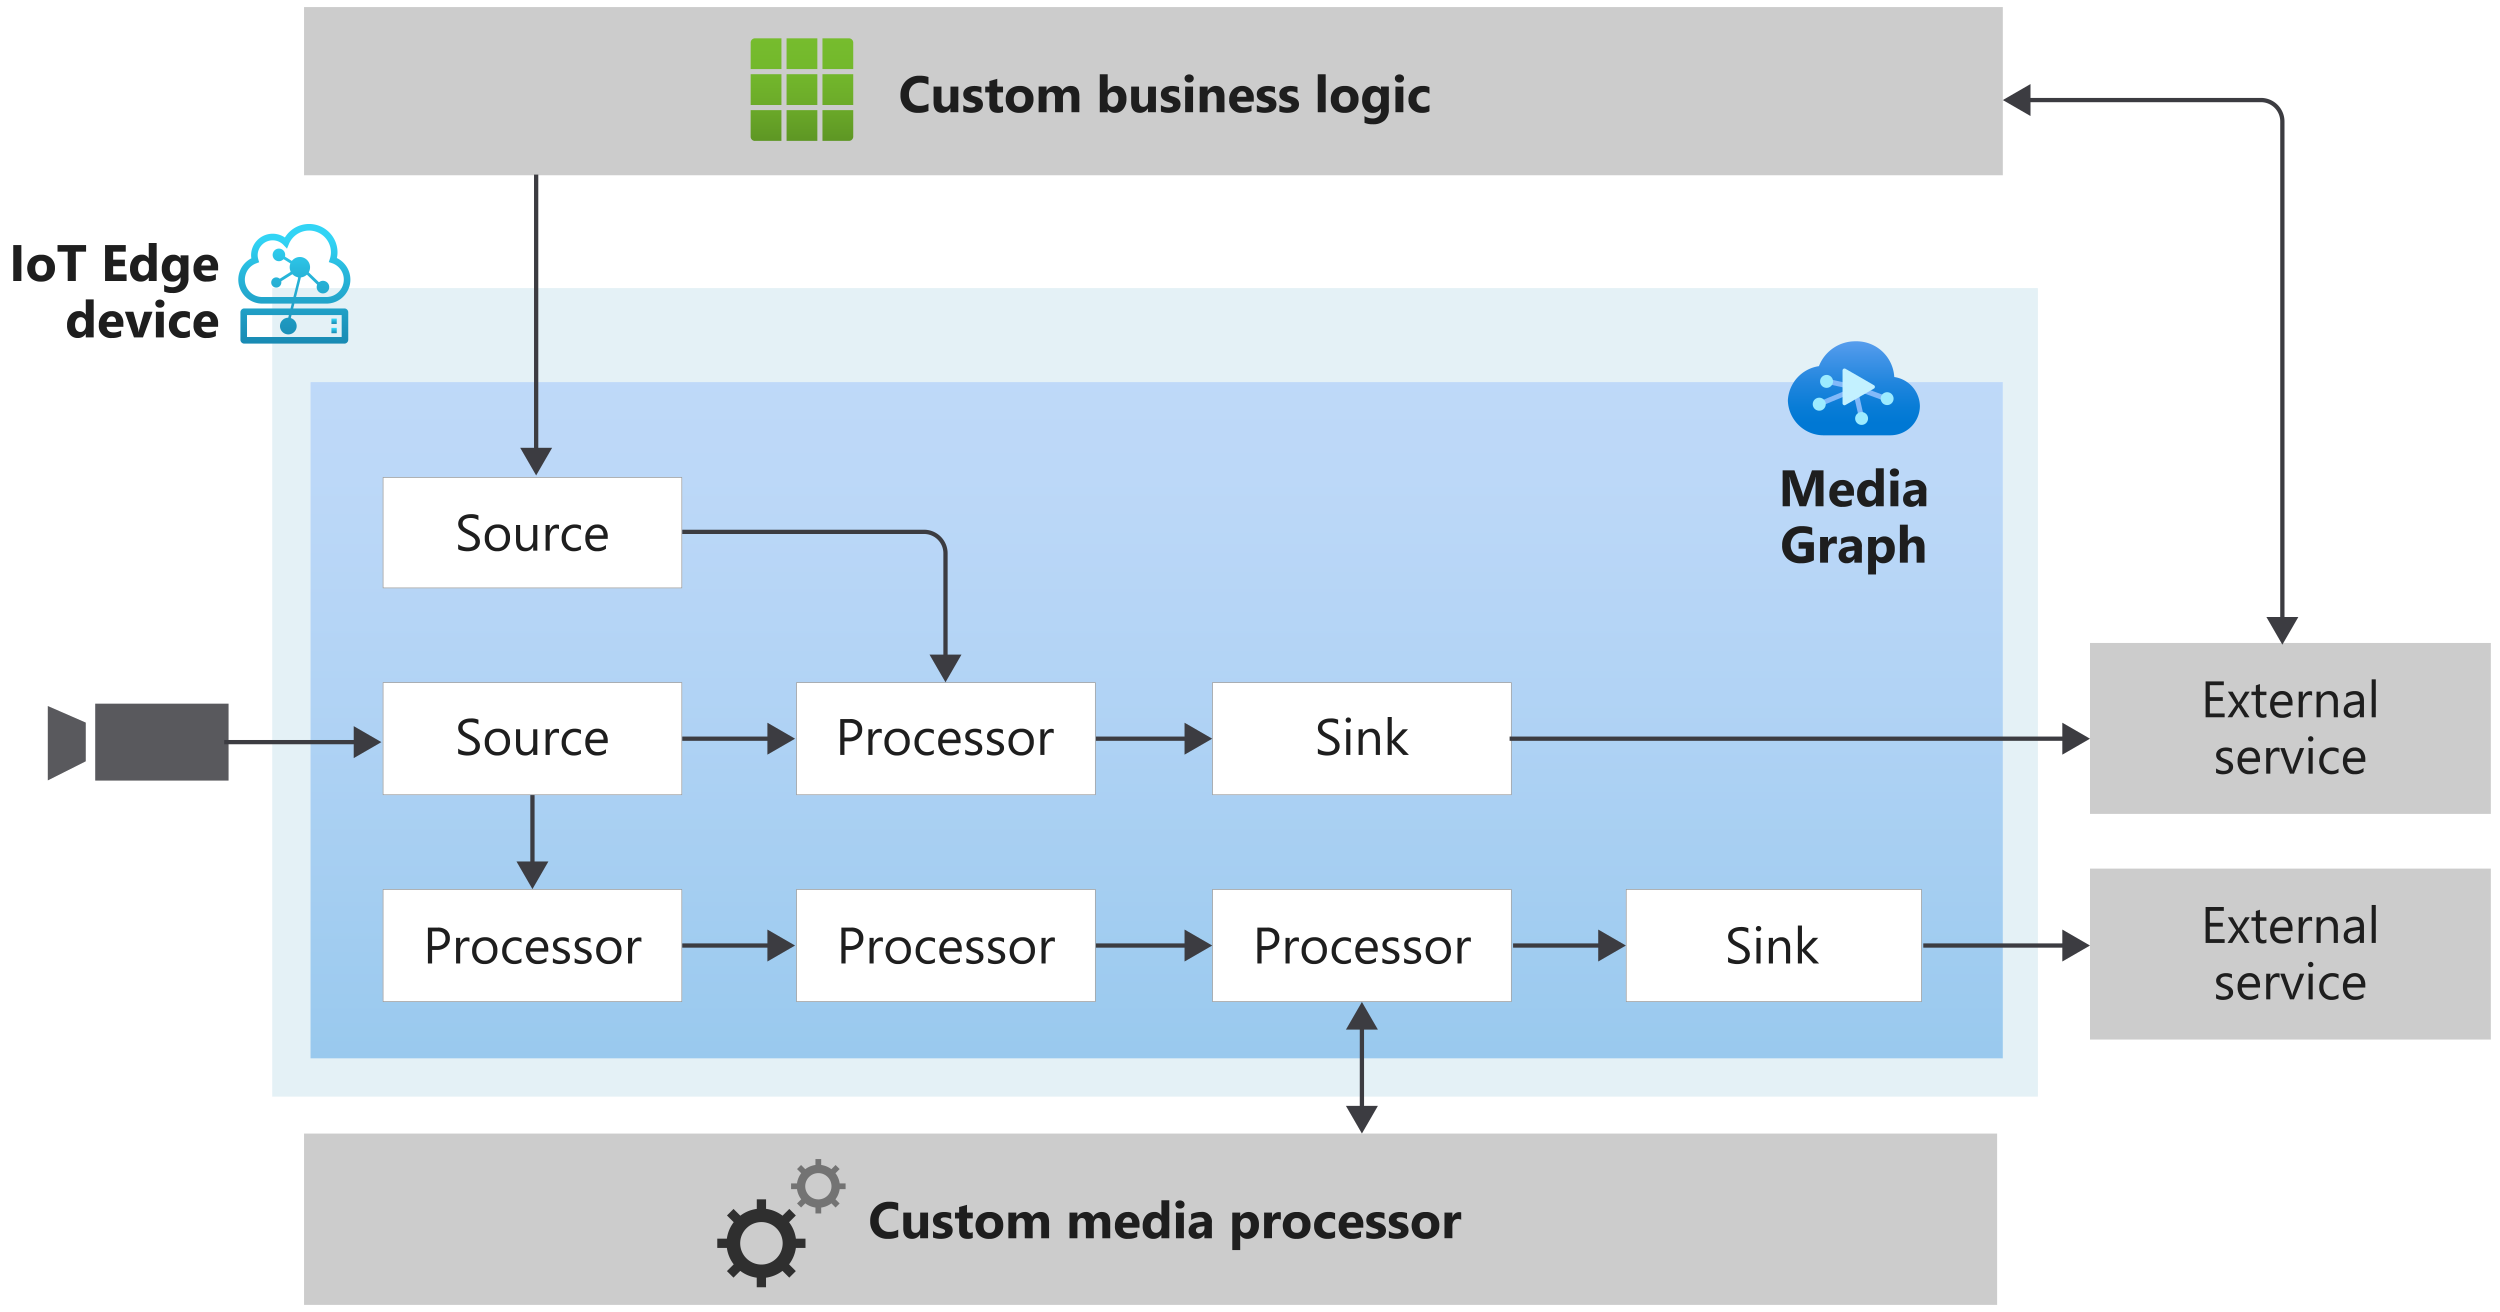 <svg xmlns="http://www.w3.org/2000/svg" xmlns:xlink="http://www.w3.org/1999/xlink" viewBox="0 0 585 307">
  <defs>
    <linearGradient id="linear-gradient" x1="68.875" y1="52.411" x2="68.875" y2="80.411" gradientUnits="userSpaceOnUse">
      <stop offset="0.131" stop-color="#32d4f5"/>
      <stop offset="0.404" stop-color="#28b7db"/>
      <stop offset="1" stop-color="#198ab3"/>
    </linearGradient>
    <linearGradient id="linear-gradient-2" x1="78.178" y1="74.551" x2="78.178" y2="75.807" xlink:href="#linear-gradient"/>
    <linearGradient id="linear-gradient-3" x1="78.178" y1="76.718" x2="78.178" y2="77.974" xlink:href="#linear-gradient"/>
    <linearGradient id="linear-gradient-4" x1="270.661" y1="89.411" x2="270.661" y2="247.654" gradientUnits="userSpaceOnUse">
      <stop offset="0" stop-color="#5ea0ef"/>
      <stop offset="0.18" stop-color="#559cec"/>
      <stop offset="0.47" stop-color="#3c91e5"/>
      <stop offset="0.84" stop-color="#1380da"/>
      <stop offset="1" stop-color="#0078d4"/>
    </linearGradient>
    <linearGradient id="linear-gradient-5" x1="187.657" y1="667.727" x2="187.657" y2="691.727" gradientTransform="matrix(1, 0, 0, -1, 0, 700.696)" gradientUnits="userSpaceOnUse">
      <stop offset="0" stop-color="#5e9624"/>
      <stop offset="0.01" stop-color="#5e9724"/>
      <stop offset="0.35" stop-color="#6cab29"/>
      <stop offset="0.68" stop-color="#73b82c"/>
      <stop offset="1" stop-color="#76bc2d"/>
    </linearGradient>
    <linearGradient id="linear-gradient-6" x1="433.808" y1="624.942" x2="433.808" y2="598.326" gradientTransform="matrix(1, 0, 0, -1, 0, 700.696)" gradientUnits="userSpaceOnUse">
      <stop offset="0.117" stop-color="#5ea0ef"/>
      <stop offset="0.271" stop-color="#4595e8"/>
      <stop offset="0.531" stop-color="#1f85dd"/>
      <stop offset="0.741" stop-color="#087cd6"/>
      <stop offset="0.873" stop-color="#0078d4"/>
    </linearGradient>
  </defs>
  <g id="Shapes">
    <rect width="585" height="307" fill="#fff"/>
    <g>
      <rect x="63.701" y="67.411" width="413.173" height="189.2" fill="#fff"/>
      <rect x="63.701" y="67.411" width="413.173" height="189.2" fill="#198ab3" opacity="0.12"/>
    </g>
    <g>
      <path d="M80.588,72.174H68.609l.281-1.127h7.473a5.616,5.616,0,0,0,2.468-10.666,6.466,6.466,0,0,0,.147-1.371,6.65,6.65,0,0,0-12.314-3.434,5.051,5.051,0,0,0-7.907,4.108,5.138,5.138,0,0,0,.058.763,5.607,5.607,0,0,0,2.569,10.6h6.881l-.281,1.128H57.161a.907.907,0,0,0-.9.91V79.5a.908.908,0,0,0,.9.91H80.588a.908.908,0,0,0,.9-.91V73.084A.908.908,0,0,0,80.588,72.174ZM61.384,69.5a4.062,4.062,0,0,1-1.415-7.878l.674-.253-.206-.694a3.529,3.529,0,0,1-.142-.992,3.509,3.509,0,0,1,6.05-2.356l.813.864.455-1.1A5.112,5.112,0,0,1,77.44,59.01a5.015,5.015,0,0,1-.26,1.583l-.245.736.734.244a4.044,4.044,0,0,1,2.782,3.849A4.087,4.087,0,0,1,76.363,69.5H69.275l1.062-4.264.052-.3.3-.067a2.355,2.355,0,0,0,.835-.369l.307-.215,2.377,2.3-.062.256a1.473,1.473,0,0,0,1.426,1.819,1.423,1.423,0,0,0,.533-.1,1.482,1.482,0,0,0,.834-1.914,1.462,1.462,0,0,0-1.9-.837.631.631,0,0,0-.06.032c-.024.014-.048.026-.072.039l-.29.15-2.366-2.288.122-.291a2.4,2.4,0,0,0-2.2-3.316,2.364,2.364,0,0,0-1.641.664l-.257.248L66.7,60.054l.024-.282a1.486,1.486,0,0,0-.088-.663,1.462,1.462,0,0,0-1.9-.838,1.483,1.483,0,0,0-.834,1.914,1.463,1.463,0,0,0,1.9.836,1.41,1.41,0,0,0,.322-.184l.249-.181,1.562.978-.079.324a2.358,2.358,0,0,0-.071.569,2.407,2.407,0,0,0,.119.744l.113.341-2.529,1.6-.239-.14a1.17,1.17,0,0,0-1.028-.083,1.2,1.2,0,0,0-.674,1.547,1.184,1.184,0,0,0,1.538.676,1.2,1.2,0,0,0,.747-1.143l-.006-.261,2.583-1.633.255.209a2.36,2.36,0,0,0,.734.409l.367.126L69.7,65.3l-1.048,4.2Zm18.57,9.365H57.8V73.721h9.8l-.155.624a1.952,1.952,0,1,0,.6.087l.178-.711h11.73Z" fill="url(#linear-gradient)"/>
      <path d="M78.8,74.551H77.554v1.256H78.8Z" fill="url(#linear-gradient-2)"/>
      <path d="M78.8,76.718H77.554v1.256H78.8Z" fill="url(#linear-gradient-3)"/>
    </g>
    <g>
      <rect x="72.661" y="89.411" width="396" height="158.243" fill="#fff"/>
      <rect x="72.661" y="89.411" width="396" height="158.243" opacity="0.4" fill="url(#linear-gradient-4)"/>
    </g>
    <g>
      <rect x="71.146" y="1.652" width="397.515" height="39.359" fill="#fff"/>
      <rect x="71.146" y="1.652" width="397.515" height="39.359" fill="#ccc"/>
    </g>
    <g>
      <rect x="71.146" y="265.254" width="396.18" height="40.094" fill="#fff"/>
      <rect x="71.146" y="265.254" width="396.18" height="40.094" fill="#ccc"/>
    </g>
    <g>
      <rect x="489.058" y="150.454" width="93.8" height="40" fill="#fff"/>
      <rect x="489.058" y="150.454" width="93.8" height="40" fill="#ccc"/>
    </g>
    <g>
      <rect x="489.058" y="203.254" width="93.8" height="40" fill="#fff"/>
      <rect x="489.058" y="203.254" width="93.8" height="40" fill="#ccc"/>
    </g>
    <g>
      <path d="M11.184,182.619l8.889-4.473v-9.06l-8.889-3.878Z" fill="#3c3c41" fill-opacity="0.85"/>
      <path d="M22.279,164.657H53.485v18H22.279Z" fill="#3c3c41" fill-opacity="0.85"/>
    </g>
    <path d="M184.057,25.769h7.2v7.2h-7.2Zm-8.4-9.6h7.2v-7.2h-6.195a1,1,0,0,0-1,1.005Zm1,16.8h6.195v-7.2h-7.2v6.2a1,1,0,0,0,1,1.005Zm-1-8.4h7.2v-7.2h-7.2Zm16.8,8.4h6.21a1,1,0,0,0,.99-1.005V25.769h-7.2Zm-8.4-8.4h7.2v-7.2h-7.2Zm8.4,0h7.2v-7.2h-7.2Zm0-15.6v7.2h7.2V9.974a1.006,1.006,0,0,0-.99-1.005Zm-8.4,7.2h7.2v-7.2h-7.2Z" fill="url(#linear-gradient-5)"/>
    <g>
      <rect x="89.563" y="111.654" width="70.059" height="26" fill="#fff"/>
      <g opacity="0.65">
        <path d="M159.472,111.8v25.7H89.713V111.8h69.759m.15-.15H89.563v26h70.059v-26Z" fill="#505050"/>
      </g>
    </g>
    <g>
      <rect x="89.563" y="159.654" width="70.059" height="26.4" fill="#fff"/>
      <g opacity="0.65">
        <path d="M159.472,159.8v26.1H89.713V159.8h69.759m.15-.15H89.563v26.4h70.059v-26.4Z" fill="#505050"/>
      </g>
    </g>
    <g>
      <rect x="89.563" y="208.054" width="70.059" height="26.4" fill="#fff"/>
      <g opacity="0.65">
        <path d="M159.472,208.2v26.1H89.713V208.2h69.759m.15-.15H89.563v26.4h70.059v-26.4Z" fill="#505050"/>
      </g>
    </g>
    <g>
      <rect x="186.317" y="159.654" width="70.059" height="26.4" fill="#fff"/>
      <g opacity="0.65">
        <path d="M256.225,159.8v26.1H186.467V159.8h69.758m.15-.15H186.317v26.4h70.058v-26.4Z" fill="#505050"/>
      </g>
    </g>
    <g>
      <rect x="186.317" y="208.054" width="70.059" height="26.4" fill="#fff"/>
      <g opacity="0.65">
        <path d="M256.225,208.2v26.1H186.467V208.2h69.758m.15-.15H186.317v26.4h70.058v-26.4Z" fill="#505050"/>
      </g>
    </g>
    <g>
      <rect x="283.658" y="159.654" width="70.059" height="26.4" fill="#fff"/>
      <g opacity="0.65">
        <path d="M353.567,159.8v26.1H283.808V159.8h69.759m.15-.15H283.658v26.4h70.059v-26.4Z" fill="#505050"/>
      </g>
    </g>
    <g>
      <rect x="283.658" y="208.054" width="70.059" height="26.4" fill="#fff"/>
      <g opacity="0.65">
        <path d="M353.567,208.2v26.1H283.808V208.2h69.759m.15-.15H283.658v26.4h70.059v-26.4Z" fill="#505050"/>
      </g>
    </g>
    <g>
      <rect x="380.458" y="208.054" width="69.247" height="26.4" fill="#fff"/>
      <g opacity="0.65">
        <path d="M449.555,208.2v26.1H380.608V208.2h68.947m.15-.15H380.458v26.4h69.247v-26.4Z" fill="#505050"/>
      </g>
    </g>
    <g>
      <line x1="125.461" y1="40.854" x2="125.461" y2="105.872" fill="none" stroke="#3c3c41" stroke-miterlimit="10"/>
      <polygon points="121.721 104.778 125.461 111.254 129.201 104.778 121.721 104.778" fill="#3c3c41"/>
    </g>
    <g>
      <line x1="318.688" y1="239.836" x2="318.688" y2="259.872" fill="none" stroke="#3c3c41" stroke-miterlimit="10"/>
      <polygon points="314.948 240.93 318.688 234.454 322.427 240.93 314.948 240.93" fill="#3c3c41"/>
      <polygon points="314.948 258.778 318.688 265.254 322.427 258.778 314.948 258.778" fill="#3c3c41"/>
    </g>
    <g>
      <line x1="124.592" y1="186.054" x2="124.592" y2="202.672" fill="none" stroke="#3c3c41" stroke-miterlimit="10"/>
      <polygon points="120.852 201.578 124.592 208.054 128.332 201.578 120.852 201.578" fill="#3c3c41"/>
    </g>
    <g>
      <line x1="52.47" y1="173.657" x2="83.864" y2="173.657" fill="none" stroke="#3c3c41" stroke-miterlimit="10"/>
      <polygon points="82.77 177.397 89.246 173.657 82.77 169.917 82.77 177.397" fill="#3c3c41"/>
    </g>
    <g>
      <line x1="159.646" y1="172.854" x2="180.664" y2="172.854" fill="none" stroke="#3c3c41" stroke-miterlimit="10"/>
      <polygon points="179.57 176.594 186.046 172.854 179.57 169.114 179.57 176.594" fill="#3c3c41"/>
    </g>
    <g>
      <line x1="256.446" y1="172.854" x2="278.276" y2="172.854" fill="none" stroke="#3c3c41" stroke-miterlimit="10"/>
      <polygon points="277.182 176.594 283.658 172.854 277.182 169.114 277.182 176.594" fill="#3c3c41"/>
    </g>
    <g>
      <line x1="353.246" y1="172.854" x2="483.676" y2="172.854" fill="none" stroke="#3c3c41" stroke-miterlimit="10"/>
      <polygon points="482.582 176.594 489.058 172.854 482.582 169.114 482.582 176.594" fill="#3c3c41"/>
    </g>
    <g>
      <line x1="159.646" y1="221.254" x2="180.664" y2="221.254" fill="none" stroke="#3c3c41" stroke-miterlimit="10"/>
      <polygon points="179.57 224.994 186.046 221.254 179.57 217.514 179.57 224.994" fill="#3c3c41"/>
    </g>
    <g>
      <line x1="256.446" y1="221.254" x2="278.276" y2="221.254" fill="none" stroke="#3c3c41" stroke-miterlimit="10"/>
      <polygon points="277.182 224.994 283.658 221.254 277.182 217.514 277.182 224.994" fill="#3c3c41"/>
    </g>
    <g>
      <line x1="354.058" y1="221.254" x2="375.076" y2="221.254" fill="none" stroke="#3c3c41" stroke-miterlimit="10"/>
      <polygon points="373.982 224.994 380.458 221.254 373.982 217.514 373.982 224.994" fill="#3c3c41"/>
    </g>
    <g>
      <line x1="450.046" y1="221.254" x2="483.676" y2="221.254" fill="none" stroke="#3c3c41" stroke-miterlimit="10"/>
      <polygon points="482.582 224.994 489.058 221.254 482.582 217.514 482.582 224.994" fill="#3c3c41"/>
    </g>
    <g>
      <path d="M159.646,124.454h56.6a5.015,5.015,0,0,1,5,5v24.818" fill="none" stroke="#3c3c41" stroke-miterlimit="10"/>
      <polygon points="217.506 153.178 221.246 159.654 224.986 153.178 217.506 153.178" fill="#3c3c41"/>
    </g>
    <g>
      <path d="M474.043,23.411h55.03a5.015,5.015,0,0,1,5,5V145.472" fill="none" stroke="#3c3c41" stroke-miterlimit="10"/>
      <polygon points="475.138 27.15 468.661 23.411 475.138 19.671 475.138 27.15" fill="#3c3c41"/>
      <polygon points="530.334 144.378 534.073 150.854 537.813 144.378 530.334 144.378" fill="#3c3c41"/>
    </g>
    <g id="a3857c27-3253-4155-b620-22ae9cf301a7">
      <g>
        <path d="M443.258,88.223a8.853,8.853,0,0,0-9.086-8.36,9.109,9.109,0,0,0-8.542,5.815,8.53,8.53,0,0,0-7.269,8,8.382,8.382,0,0,0,8.577,8.183h15.417a6.906,6.906,0,0,0,6.9-6.911A7,7,0,0,0,443.258,88.223Z" fill="url(#linear-gradient-6)"/>
        <g>
          <polygon points="442.022 92.915 434.321 90.054 434.122 90.549 434.247 90.096 427.41 88.59 427.082 89.737 432.852 90.988 425.448 94.048 426.018 95.064 433.662 91.889 435.03 97.913 436.212 97.767 434.819 91.549 441.569 94.017 442.022 92.915" fill="#83b9f9"/>
          <path d="M426.224,90.173a1.512,1.512,0,1,0,.268-2.122h0l-.034.028A1.5,1.5,0,0,0,426.224,90.173Zm-1.717,5.349a1.52,1.52,0,1,0,.258-2.136,1.521,1.521,0,0,0-.258,2.136ZM440.4,94.2a1.505,1.505,0,1,0,.275-2.111l-.006,0h0a1.488,1.488,0,0,0-.278,2.084Z" fill="#9cebff"/>
          <path d="M434.427,98.845a1.505,1.505,0,1,0,.269-2.112h0a1.489,1.489,0,0,0-.29,2.084l0,0Z" fill="#9cebff"/>
        </g>
        <path d="M438.5,90.924a.454.454,0,0,0,0-.786l-3.323-1.922-3.333-1.92a.453.453,0,0,0-.622.155.46.46,0,0,0-.065.238v7.685a.453.453,0,0,0,.687.393l3.333-1.92Z" fill="#c3f1ff"/>
      </g>
    </g>
    <g>
      <path d="M188.485,292.015v-2.167h-2.246a8.046,8.046,0,0,0-1.6-3.844l1.587-1.583L184.7,282.89l-1.587,1.578a8.113,8.113,0,0,0-3.854-1.593v-2.236h-2.172v2.241a8.088,8.088,0,0,0-3.854,1.593l-1.587-1.583-1.534,1.531L171.688,286a8.076,8.076,0,0,0-1.6,3.844h-2.246v2.167h2.246a8.055,8.055,0,0,0,1.6,3.845l-1.587,1.583,1.535,1.53,1.587-1.583a8.116,8.116,0,0,0,3.854,1.594v2.24h2.172v-2.24a8.1,8.1,0,0,0,3.854-1.594l1.586,1.583,1.535-1.53-1.587-1.583a8.076,8.076,0,0,0,1.6-3.845Zm-10.322,3.892a4.97,4.97,0,1,1,4.982-4.97A4.983,4.983,0,0,1,178.163,295.907Z" fill="#2f2f2f"/>
      <path d="M197.869,278.256v-1.342h-1.386a4.984,4.984,0,0,0-.986-2.377l.981-.978-.949-.947-.986.979a5,5,0,0,0-2.383-.984v-1.383h-1.345v1.383a5,5,0,0,0-2.383.984l-.98-.979-.949.947.98.978a4.994,4.994,0,0,0-.986,2.377h-1.386v1.342H186.5a4.994,4.994,0,0,0,.986,2.377l-.98.978.949.947.98-.979a5,5,0,0,0,2.383.984v1.388h1.345v-1.383a5.013,5.013,0,0,0,2.383-.983l.98.978.949-.947-.98-.978a5,5,0,0,0,.986-2.377h1.391Zm-6.379,2.4a3.072,3.072,0,1,1,3.079-3.071A3.079,3.079,0,0,1,191.49,280.659Z" fill="#737373"/>
    </g>
  </g>
  <g id="Text">
    <g>
      <path d="M5,65.748H3.1v-8.4H5Z" fill="#1e1e1e"/>
      <path d="M9.583,65.9a3.226,3.226,0,0,1-2.358-.841,3.476,3.476,0,0,1,.032-4.612,3.367,3.367,0,0,1,2.408-.84,3.188,3.188,0,0,1,2.344.84,2.992,2.992,0,0,1,.85,2.224,3.172,3.172,0,0,1-.876,2.361A3.259,3.259,0,0,1,9.583,65.9ZM9.63,61.02a1.234,1.234,0,0,0-1.019.451,1.984,1.984,0,0,0-.364,1.277q0,1.728,1.395,1.729,1.329,0,1.33-1.776Q10.972,61.019,9.63,61.02Z" fill="#1e1e1e"/>
      <path d="M20.142,58.887h-2.4v6.861h-1.9V58.887H13.462V57.346h6.68Z" fill="#1e1e1e"/>
      <path d="M29.622,65.748H24.583v-8.4h4.846v1.541H26.476v1.869h2.748v1.535H26.476v1.922h3.146Z" fill="#1e1e1e"/>
      <path d="M36.659,65.748H34.808v-.826h-.024a2.077,2.077,0,0,1-1.857.973,2.277,2.277,0,0,1-1.811-.794,3.289,3.289,0,0,1-.685-2.218,3.578,3.578,0,0,1,.756-2.385,2.464,2.464,0,0,1,1.98-.9,1.683,1.683,0,0,1,1.617.832h.024V56.865h1.851ZM34.843,62.83v-.451a1.418,1.418,0,0,0-.34-.973,1.2,1.2,0,0,0-1.846.1,2.248,2.248,0,0,0-.345,1.327,1.941,1.941,0,0,0,.334,1.219,1.184,1.184,0,0,0,1.842-.024A1.874,1.874,0,0,0,34.843,62.83Z" fill="#1e1e1e"/>
      <path d="M44.1,65.063a3.394,3.394,0,0,1-.967,2.586,3.916,3.916,0,0,1-2.8.917,4.451,4.451,0,0,1-1.922-.345V66.662a3.676,3.676,0,0,0,1.869.539,2.016,2.016,0,0,0,1.454-.495,1.779,1.779,0,0,0,.515-1.345v-.474h-.023A2.068,2.068,0,0,1,40.357,65.9a2.251,2.251,0,0,1-1.823-.809,3.28,3.28,0,0,1-.673-2.168,3.652,3.652,0,0,1,.75-2.42,2.446,2.446,0,0,1,1.974-.9,1.823,1.823,0,0,1,1.641.843h.023v-.7H44.1Zm-1.828-2.2v-.474a1.463,1.463,0,0,0-.337-.97,1.089,1.089,0,0,0-.876-.4,1.133,1.133,0,0,0-.967.48,2.263,2.263,0,0,0-.352,1.354,1.91,1.91,0,0,0,.334,1.186,1.09,1.09,0,0,0,.914.437,1.133,1.133,0,0,0,.929-.443A1.815,1.815,0,0,0,42.273,62.865Z" fill="#1e1e1e"/>
      <path d="M51.038,63.275H47.124q.094,1.308,1.647,1.307a3.21,3.21,0,0,0,1.74-.469v1.336a4.569,4.569,0,0,1-2.162.446,2.793,2.793,0,0,1-3.059-3.053,3.211,3.211,0,0,1,.867-2.367A2.891,2.891,0,0,1,48.29,59.6a2.619,2.619,0,0,1,2.03.779,3,3,0,0,1,.718,2.115Zm-1.717-1.136q0-1.29-1.043-1.289a1,1,0,0,0-.77.369,1.676,1.676,0,0,0-.4.92Z" fill="#1e1e1e"/>
      <path d="M21.923,78.948H20.071v-.826h-.023a2.075,2.075,0,0,1-1.857.973A2.277,2.277,0,0,1,16.38,78.3a3.287,3.287,0,0,1-.685-2.218A3.578,3.578,0,0,1,16.45,73.7a2.467,2.467,0,0,1,1.981-.9,1.685,1.685,0,0,1,1.617.832h.023V70.065h1.852ZM20.107,76.03v-.451a1.425,1.425,0,0,0-.34-.973,1.2,1.2,0,0,0-1.846.1,2.248,2.248,0,0,0-.346,1.327,1.946,1.946,0,0,0,.334,1.219,1.186,1.186,0,0,0,1.843-.023A1.885,1.885,0,0,0,20.107,76.03Z" fill="#1e1e1e"/>
      <path d="M28.872,76.476H24.958q.095,1.306,1.647,1.306a3.218,3.218,0,0,0,1.74-.468v1.335a4.569,4.569,0,0,1-2.162.446,2.793,2.793,0,0,1-3.059-3.053,3.211,3.211,0,0,1,.867-2.367,2.891,2.891,0,0,1,2.133-.873,2.623,2.623,0,0,1,2.03.779,3,3,0,0,1,.718,2.115Zm-1.717-1.137q0-1.288-1.043-1.289a1,1,0,0,0-.77.369,1.676,1.676,0,0,0-.4.92Z" fill="#1e1e1e"/>
      <path d="M35.687,72.948l-2.233,6H31.345l-2.127-6H31.2l1.043,3.7a5.3,5.3,0,0,1,.2,1.066h.024a6.041,6.041,0,0,1,.217-1.031l1.066-3.733Z" fill="#1e1e1e"/>
      <path d="M37.415,72a1.083,1.083,0,0,1-.767-.278.9.9,0,0,1-.3-.683.864.864,0,0,1,.3-.68,1.256,1.256,0,0,1,1.538,0,.871.871,0,0,1,.3.68.9.9,0,0,1-.3.692A1.1,1.1,0,0,1,37.415,72Zm.914,6.949H36.478v-6h1.851Z" fill="#1e1e1e"/>
      <path d="M44.435,78.731a3.653,3.653,0,0,1-1.811.364,3.063,3.063,0,0,1-2.238-.838A2.9,2.9,0,0,1,39.53,76.1a3.188,3.188,0,0,1,.917-2.411A3.391,3.391,0,0,1,42.9,72.8a3.154,3.154,0,0,1,1.535.281v1.57a2.113,2.113,0,0,0-1.3-.433,1.706,1.706,0,0,0-1.263.466,1.739,1.739,0,0,0-.466,1.286,1.711,1.711,0,0,0,.446,1.251,1.637,1.637,0,0,0,1.224.454,2.448,2.448,0,0,0,1.354-.434Z" fill="#1e1e1e"/>
      <path d="M51.038,76.476H47.124q.094,1.306,1.647,1.306a3.218,3.218,0,0,0,1.74-.468v1.335a4.569,4.569,0,0,1-2.162.446,2.793,2.793,0,0,1-3.059-3.053,3.211,3.211,0,0,1,.867-2.367A2.891,2.891,0,0,1,48.29,72.8a2.623,2.623,0,0,1,2.03.779,3,3,0,0,1,.718,2.115Zm-1.717-1.137q0-1.288-1.043-1.289a1,1,0,0,0-.77.369,1.676,1.676,0,0,0-.4.92Z" fill="#1e1e1e"/>
    </g>
    <g>
      <path d="M426.707,118.461h-1.869v-5.027q0-.814.07-1.8h-.047a8.918,8.918,0,0,1-.264,1.113l-1.968,5.713h-1.547l-2-5.654a10.9,10.9,0,0,1-.264-1.172h-.053q.076,1.242.077,2.179v4.647h-1.706v-8.4H419.9l1.717,4.98a7.148,7.148,0,0,1,.3,1.2h.035a12.03,12.03,0,0,1,.334-1.213l1.717-4.968h2.7Z" fill="#1e1e1e"/>
      <path d="M433.826,115.988h-3.914q.093,1.306,1.646,1.307a3.213,3.213,0,0,0,1.741-.469v1.336a4.574,4.574,0,0,1-2.163.445,2.792,2.792,0,0,1-3.058-3.052,3.211,3.211,0,0,1,.867-2.367,2.89,2.89,0,0,1,2.133-.874,2.62,2.62,0,0,1,2.03.78,3,3,0,0,1,.718,2.115Zm-1.717-1.136q0-1.29-1.043-1.289a.994.994,0,0,0-.77.369,1.673,1.673,0,0,0-.4.92Z" fill="#1e1e1e"/>
      <path d="M440.8,118.461h-1.852v-.826h-.023a2.078,2.078,0,0,1-1.858.972,2.274,2.274,0,0,1-1.81-.793,3.289,3.289,0,0,1-.686-2.218,3.578,3.578,0,0,1,.756-2.385,2.465,2.465,0,0,1,1.98-.9,1.686,1.686,0,0,1,1.618.833h.023v-3.569H440.8Zm-1.817-2.918v-.451a1.418,1.418,0,0,0-.34-.973,1.2,1.2,0,0,0-1.845.1,2.241,2.241,0,0,0-.346,1.327,1.941,1.941,0,0,0,.334,1.219,1.187,1.187,0,0,0,1.843-.024A1.88,1.88,0,0,0,438.982,115.543Z" fill="#1e1e1e"/>
      <path d="M443.3,111.512a1.08,1.08,0,0,1-.768-.279.9.9,0,0,1-.3-.682.866.866,0,0,1,.3-.68,1.252,1.252,0,0,1,1.538,0,.87.87,0,0,1,.3.68.893.893,0,0,1-.3.691A1.1,1.1,0,0,1,443.3,111.512Zm.914,6.949h-1.852v-6h1.852Z" fill="#1e1e1e"/>
      <path d="M450.759,118.461h-1.752V117.6h-.023a1.954,1.954,0,0,1-1.787,1.007,1.87,1.87,0,0,1-1.374-.5,1.773,1.773,0,0,1-.5-1.321q0-1.746,2.068-2.016l1.629-.216q0-.986-1.066-.985a3.637,3.637,0,0,0-2.039.639v-1.395a4.6,4.6,0,0,1,1.057-.351,5.546,5.546,0,0,1,1.222-.153,2.266,2.266,0,0,1,2.566,2.561Zm-1.74-2.438v-.4l-1.09.141q-.9.117-.9.814a.673.673,0,0,0,.22.519.84.84,0,0,0,.594.2,1.1,1.1,0,0,0,.85-.36A1.3,1.3,0,0,0,449.019,116.023Z" fill="#1e1e1e"/>
      <path d="M424.451,131.1a6.054,6.054,0,0,1-3.059.709,4.423,4.423,0,0,1-3.2-1.122,4.084,4.084,0,0,1-1.169-3.091,4.317,4.317,0,0,1,1.277-3.229,4.656,4.656,0,0,1,3.4-1.248,6.9,6.9,0,0,1,2.355.369v1.776a4.68,4.68,0,0,0-2.379-.563,2.555,2.555,0,0,0-1.919.765,3.264,3.264,0,0,0-.076,4.046,2.347,2.347,0,0,0,1.8.709,2.5,2.5,0,0,0,1.078-.194v-1.64h-1.681v-1.512h3.574Z" fill="#1e1e1e"/>
      <path d="M429.818,127.331a1.607,1.607,0,0,0-.779-.182,1.124,1.124,0,0,0-.944.443,1.933,1.933,0,0,0-.339,1.2v2.865H425.9v-6h1.852v1.113h.023a1.6,1.6,0,0,1,1.582-1.218,1.19,1.19,0,0,1,.457.07Z" fill="#1e1e1e"/>
      <path d="M435.672,131.661H433.92V130.8H433.9a1.955,1.955,0,0,1-1.787,1.008,1.87,1.87,0,0,1-1.374-.5,1.777,1.777,0,0,1-.5-1.322q0-1.746,2.068-2.015l1.629-.217q0-.984-1.066-.985a3.637,3.637,0,0,0-2.039.639v-1.394a4.6,4.6,0,0,1,1.057-.352,5.54,5.54,0,0,1,1.222-.152,2.266,2.266,0,0,1,2.567,2.56Zm-1.741-2.437v-.405l-1.09.141q-.9.117-.9.814a.673.673,0,0,0,.22.519.843.843,0,0,0,.6.2,1.1,1.1,0,0,0,.849-.36A1.3,1.3,0,0,0,433.931,129.224Z" fill="#1e1e1e"/>
      <path d="M439.011,130.964h-.023v3.457h-1.852v-8.76h1.852v.9h.023a2.357,2.357,0,0,1,3.73-.25,3.407,3.407,0,0,1,.636,2.177,3.685,3.685,0,0,1-.742,2.408,2.415,2.415,0,0,1-1.971.909A1.87,1.87,0,0,1,439.011,130.964Zm-.052-2.461v.48a1.528,1.528,0,0,0,.328,1.014,1.068,1.068,0,0,0,.861.393,1.135,1.135,0,0,0,.982-.49,2.364,2.364,0,0,0,.348-1.385q0-1.582-1.23-1.582a1.155,1.155,0,0,0-.929.43A1.719,1.719,0,0,0,438.959,128.5Z" fill="#1e1e1e"/>
      <path d="M450.338,131.661h-1.846v-3.41q0-1.319-.961-1.318a.984.984,0,0,0-.8.369,1.423,1.423,0,0,0-.305.937v3.422h-1.851v-8.883h1.851v3.774h.024a2.1,2.1,0,0,1,1.846-1.037q2.039,0,2.039,2.461Z" fill="#1e1e1e"/>
    </g>
    <g>
      <path d="M217.259,25.962a5.538,5.538,0,0,1-2.4.445,4.052,4.052,0,0,1-3.041-1.136,4.158,4.158,0,0,1-1.107-3.03,4.438,4.438,0,0,1,1.245-3.269,4.354,4.354,0,0,1,3.231-1.254,6.039,6.039,0,0,1,2.074.31v1.823a3.672,3.672,0,0,0-1.921-.5,2.553,2.553,0,0,0-1.911.744,2.762,2.762,0,0,0-.726,2.015,2.71,2.71,0,0,0,.685,1.943,2.424,2.424,0,0,0,1.846.723,3.93,3.93,0,0,0,2.027-.539Z" fill="#1e1e1e"/>
      <path d="M224.244,26.261H222.4v-.914h-.029a2.094,2.094,0,0,1-1.834,1.06q-2.086,0-2.086-2.525V20.261H220.3v3.457q0,1.271,1.007,1.271a1,1,0,0,0,.8-.348,1.4,1.4,0,0,0,.3-.947V20.261h1.846Z" fill="#1e1e1e"/>
      <path d="M225.41,26.1V24.6a3.973,3.973,0,0,0,.911.41,3.015,3.015,0,0,0,.858.134,1.845,1.845,0,0,0,.777-.134.436.436,0,0,0,.284-.41.378.378,0,0,0-.129-.293,1.162,1.162,0,0,0-.331-.2,3.723,3.723,0,0,0-.442-.159c-.161-.047-.315-.1-.463-.158a4.333,4.333,0,0,1-.63-.29,1.817,1.817,0,0,1-.457-.36,1.411,1.411,0,0,1-.281-.475,1.88,1.88,0,0,1-.1-.639,1.641,1.641,0,0,1,.22-.867,1.779,1.779,0,0,1,.586-.594,2.652,2.652,0,0,1,.837-.34,4.334,4.334,0,0,1,.982-.109,5.443,5.443,0,0,1,.808.062,5.9,5.9,0,0,1,.809.179v1.429a2.887,2.887,0,0,0-.753-.307,3.142,3.142,0,0,0-.788-.1,1.792,1.792,0,0,0-.343.032,1.155,1.155,0,0,0-.284.094.526.526,0,0,0-.193.158.366.366,0,0,0-.071.22.408.408,0,0,0,.106.281.9.9,0,0,0,.275.2,2.755,2.755,0,0,0,.378.153c.139.045.277.091.413.137a5.306,5.306,0,0,1,.668.282,2.126,2.126,0,0,1,.513.357,1.4,1.4,0,0,1,.328.481,1.925,1.925,0,0,1-.117,1.567,1.855,1.855,0,0,1-.615.615,2.792,2.792,0,0,1-.885.346,4.925,4.925,0,0,1-1.04.108A5.363,5.363,0,0,1,225.41,26.1Z" fill="#1e1e1e"/>
      <path d="M234.709,26.19a2.734,2.734,0,0,1-1.237.217q-1.956,0-1.957-2.033V21.626h-.972V20.261h.972V18.966l1.846-.527v1.822h1.348v1.365h-1.348v2.426q0,.938.744.937a1.249,1.249,0,0,0,.6-.17Z" fill="#1e1e1e"/>
      <path d="M238.564,26.407a3.222,3.222,0,0,1-2.358-.841,3.044,3.044,0,0,1-.859-2.282,3.048,3.048,0,0,1,.891-2.329,3.367,3.367,0,0,1,2.408-.841,3.189,3.189,0,0,1,2.344.841,2.992,2.992,0,0,1,.85,2.224,3.172,3.172,0,0,1-.876,2.361A3.262,3.262,0,0,1,238.564,26.407Zm.047-4.875a1.24,1.24,0,0,0-1.02.451,1.993,1.993,0,0,0-.363,1.278q0,1.728,1.395,1.728,1.329,0,1.33-1.775Q239.953,21.533,238.611,21.532Z" fill="#1e1e1e"/>
      <path d="M252.568,26.261h-1.846V22.839q0-1.306-.961-1.307a.884.884,0,0,0-.744.393,1.616,1.616,0,0,0-.287.978v3.358h-1.851V22.8q0-1.272-.944-1.272a.906.906,0,0,0-.759.375,1.654,1.654,0,0,0-.284,1.02v3.334h-1.851v-6h1.851V21.2h.024a2.273,2.273,0,0,1,1.939-1.084,1.727,1.727,0,0,1,1.74,1.119,2.22,2.22,0,0,1,2.016-1.119q1.958,0,1.957,2.414Z" fill="#1e1e1e"/>
      <path d="M259.218,25.564H259.2v.7h-1.852V17.378H259.2v3.785h.023a2.2,2.2,0,0,1,1.952-1.049,2.142,2.142,0,0,1,1.787.8,3.437,3.437,0,0,1,.627,2.18,3.716,3.716,0,0,1-.733,2.408,2.383,2.383,0,0,1-1.957.908A1.892,1.892,0,0,1,259.218,25.564Zm-.052-2.532v.615a1.4,1.4,0,0,0,.334.961,1.084,1.084,0,0,0,.855.381,1.137,1.137,0,0,0,.982-.489,2.365,2.365,0,0,0,.348-1.386,1.88,1.88,0,0,0-.319-1.163,1.079,1.079,0,0,0-.911-.419,1.178,1.178,0,0,0-.923.416A1.583,1.583,0,0,0,259.166,23.032Z" fill="#1e1e1e"/>
      <path d="M270.486,26.261H268.64v-.914h-.029a2.093,2.093,0,0,1-1.834,1.06q-2.086,0-2.086-2.525V20.261h1.846v3.457q0,1.271,1.008,1.271a1,1,0,0,0,.8-.348,1.4,1.4,0,0,0,.3-.947V20.261h1.846Z" fill="#1e1e1e"/>
      <path d="M271.652,26.1V24.6a3.973,3.973,0,0,0,.911.41,3.016,3.016,0,0,0,.859.134,1.84,1.84,0,0,0,.776-.134.436.436,0,0,0,.284-.41.378.378,0,0,0-.129-.293,1.162,1.162,0,0,0-.331-.2,3.723,3.723,0,0,0-.442-.159c-.16-.047-.315-.1-.463-.158a4.434,4.434,0,0,1-.63-.29,1.817,1.817,0,0,1-.457-.36,1.411,1.411,0,0,1-.281-.475,1.88,1.88,0,0,1-.1-.639,1.641,1.641,0,0,1,.22-.867,1.789,1.789,0,0,1,.586-.594,2.649,2.649,0,0,1,.838-.34,4.319,4.319,0,0,1,.981-.109,5.456,5.456,0,0,1,.809.062,5.887,5.887,0,0,1,.808.179v1.429a2.887,2.887,0,0,0-.753-.307,3.142,3.142,0,0,0-.788-.1,1.792,1.792,0,0,0-.343.032,1.155,1.155,0,0,0-.284.094.526.526,0,0,0-.193.158.365.365,0,0,0-.07.22.407.407,0,0,0,.1.281.9.9,0,0,0,.275.2,2.755,2.755,0,0,0,.378.153c.139.045.277.091.413.137a5.244,5.244,0,0,1,.668.282,2.087,2.087,0,0,1,.513.357,1.4,1.4,0,0,1,.328.481,1.925,1.925,0,0,1-.117,1.567,1.845,1.845,0,0,1-.615.615,2.792,2.792,0,0,1-.885.346,4.925,4.925,0,0,1-1.04.108A5.367,5.367,0,0,1,271.652,26.1Z" fill="#1e1e1e"/>
      <path d="M278.261,19.312a1.079,1.079,0,0,1-.767-.279.9.9,0,0,1-.3-.682.866.866,0,0,1,.3-.68,1.252,1.252,0,0,1,1.538,0,.87.87,0,0,1,.3.68.894.894,0,0,1-.3.691A1.1,1.1,0,0,1,278.261,19.312Zm.914,6.949h-1.851v-6h1.851Z" fill="#1e1e1e"/>
      <path d="M286.529,26.261h-1.846V22.927q0-1.395-1-1.395a.989.989,0,0,0-.791.369,1.407,1.407,0,0,0-.31.938v3.422h-1.852v-6h1.852v.949h.023a2.123,2.123,0,0,1,1.928-1.1q1.992,0,1.992,2.473Z" fill="#1e1e1e"/>
      <path d="M293.384,23.788H289.47q.094,1.306,1.647,1.307a3.21,3.21,0,0,0,1.74-.469v1.336a4.57,4.57,0,0,1-2.162.445,2.792,2.792,0,0,1-3.059-3.052,3.208,3.208,0,0,1,.868-2.368,2.888,2.888,0,0,1,2.132-.873,2.623,2.623,0,0,1,2.031.78,3,3,0,0,1,.717,2.115Zm-1.716-1.137q0-1.288-1.043-1.289a1,1,0,0,0-.771.369,1.678,1.678,0,0,0-.395.92Z" fill="#1e1e1e"/>
      <path d="M294.093,26.1V24.6a3.98,3.98,0,0,0,.912.41,3,3,0,0,0,.858.134,1.837,1.837,0,0,0,.776-.134.436.436,0,0,0,.285-.41.378.378,0,0,0-.129-.293,1.176,1.176,0,0,0-.331-.2,3.741,3.741,0,0,0-.443-.159c-.16-.047-.314-.1-.463-.158a4.434,4.434,0,0,1-.63-.29,1.835,1.835,0,0,1-.457-.36,1.427,1.427,0,0,1-.281-.475,1.9,1.9,0,0,1-.1-.639,1.65,1.65,0,0,1,.22-.867,1.8,1.8,0,0,1,.586-.594,2.658,2.658,0,0,1,.838-.34,4.325,4.325,0,0,1,.981-.109,5.446,5.446,0,0,1,.809.062,5.933,5.933,0,0,1,.809.179v1.429a2.915,2.915,0,0,0-.753-.307,3.154,3.154,0,0,0-.788-.1,1.784,1.784,0,0,0-.343.032,1.141,1.141,0,0,0-.284.094.529.529,0,0,0-.194.158.365.365,0,0,0-.07.22.407.407,0,0,0,.105.281.922.922,0,0,0,.276.2,2.655,2.655,0,0,0,.378.153l.413.137a5.306,5.306,0,0,1,.668.282,2.126,2.126,0,0,1,.513.357,1.424,1.424,0,0,1,.328.481,1.921,1.921,0,0,1-.118,1.567,1.845,1.845,0,0,1-.615.615,2.792,2.792,0,0,1-.885.346,4.918,4.918,0,0,1-1.04.108A5.367,5.367,0,0,1,294.093,26.1Z" fill="#1e1e1e"/>
      <path d="M299.373,26.1V24.6a3.954,3.954,0,0,0,.911.41,3.015,3.015,0,0,0,.858.134,1.845,1.845,0,0,0,.777-.134.436.436,0,0,0,.284-.41.378.378,0,0,0-.129-.293,1.162,1.162,0,0,0-.331-.2,3.678,3.678,0,0,0-.443-.159c-.16-.047-.314-.1-.462-.158a4.333,4.333,0,0,1-.63-.29,1.817,1.817,0,0,1-.457-.36,1.43,1.43,0,0,1-.282-.475,1.906,1.906,0,0,1-.1-.639,1.65,1.65,0,0,1,.219-.867,1.8,1.8,0,0,1,.586-.594,2.668,2.668,0,0,1,.838-.34,4.334,4.334,0,0,1,.982-.109,5.443,5.443,0,0,1,.808.062,5.9,5.9,0,0,1,.809.179v1.429a2.887,2.887,0,0,0-.753-.307,3.148,3.148,0,0,0-.788-.1,1.792,1.792,0,0,0-.343.032,1.155,1.155,0,0,0-.284.094.518.518,0,0,0-.193.158.366.366,0,0,0-.071.22.4.4,0,0,0,.106.281.9.9,0,0,0,.275.2,2.655,2.655,0,0,0,.378.153c.139.045.276.091.413.137a5.306,5.306,0,0,1,.668.282,2.126,2.126,0,0,1,.513.357,1.41,1.41,0,0,1,.328.481,1.925,1.925,0,0,1-.117,1.567,1.864,1.864,0,0,1-.615.615,2.792,2.792,0,0,1-.885.346,4.925,4.925,0,0,1-1.04.108A5.363,5.363,0,0,1,299.373,26.1Z" fill="#1e1e1e"/>
      <path d="M310.207,26.261h-1.852V17.378h1.852Z" fill="#1e1e1e"/>
      <path d="M314.625,26.407a3.226,3.226,0,0,1-2.359-.841,3.048,3.048,0,0,1-.858-2.282,3.048,3.048,0,0,1,.891-2.329,3.365,3.365,0,0,1,2.408-.841,3.186,3.186,0,0,1,2.343.841,2.988,2.988,0,0,1,.85,2.224,3.172,3.172,0,0,1-.876,2.361A3.262,3.262,0,0,1,314.625,26.407Zm.047-4.875a1.237,1.237,0,0,0-1.02.451,1.993,1.993,0,0,0-.363,1.278q0,1.728,1.394,1.728,1.331,0,1.33-1.775Q316.013,21.533,314.672,21.532Z" fill="#1e1e1e"/>
      <path d="M324.984,25.575a3.392,3.392,0,0,1-.967,2.587,3.919,3.919,0,0,1-2.8.917,4.427,4.427,0,0,1-1.921-.346V27.175a3.683,3.683,0,0,0,1.869.539,2.014,2.014,0,0,0,1.453-.495,1.777,1.777,0,0,0,.515-1.345V25.4h-.023a2.068,2.068,0,0,1-1.869,1.008,2.247,2.247,0,0,1-1.822-.808,3.275,3.275,0,0,1-.674-2.168,3.651,3.651,0,0,1,.75-2.42,2.447,2.447,0,0,1,1.974-.9,1.823,1.823,0,0,1,1.641.844h.023v-.7h1.852Zm-1.828-2.2V22.9a1.453,1.453,0,0,0-.337-.969,1.09,1.09,0,0,0-.876-.4,1.133,1.133,0,0,0-.967.481,2.26,2.26,0,0,0-.351,1.353,1.906,1.906,0,0,0,.334,1.187,1.087,1.087,0,0,0,.914.436,1.13,1.13,0,0,0,.928-.442A1.811,1.811,0,0,0,323.156,23.378Z" fill="#1e1e1e"/>
      <path d="M327.468,19.312a1.079,1.079,0,0,1-.767-.279.9.9,0,0,1-.3-.682.866.866,0,0,1,.3-.68,1.252,1.252,0,0,1,1.538,0,.87.87,0,0,1,.3.68.894.894,0,0,1-.3.691A1.1,1.1,0,0,1,327.468,19.312Zm.914,6.949h-1.851v-6h1.851Z" fill="#1e1e1e"/>
      <path d="M334.488,26.044a3.666,3.666,0,0,1-1.811.363,3.061,3.061,0,0,1-2.238-.838,2.893,2.893,0,0,1-.855-2.162A3.186,3.186,0,0,1,330.5,21a3.387,3.387,0,0,1,2.452-.882,3.138,3.138,0,0,1,1.535.282v1.57a2.111,2.111,0,0,0-1.3-.434A1.71,1.71,0,0,0,331.93,22a1.74,1.74,0,0,0-.465,1.286,1.71,1.71,0,0,0,.445,1.251,1.635,1.635,0,0,0,1.224.454,2.444,2.444,0,0,0,1.354-.433Z" fill="#1e1e1e"/>
    </g>
    <g>
      <path d="M210.178,289.45a5.538,5.538,0,0,1-2.4.445,4.048,4.048,0,0,1-3.041-1.137,4.154,4.154,0,0,1-1.107-3.029,4.436,4.436,0,0,1,1.245-3.269,4.354,4.354,0,0,1,3.231-1.254,6.043,6.043,0,0,1,2.074.31v1.822a3.672,3.672,0,0,0-1.921-.5,2.551,2.551,0,0,0-1.911.744,2.762,2.762,0,0,0-.726,2.015,2.71,2.71,0,0,0,.685,1.943,2.424,2.424,0,0,0,1.846.723,3.93,3.93,0,0,0,2.027-.539Z" fill="#1e1e1e"/>
      <path d="M217.163,289.749h-1.846v-.914h-.029a2.094,2.094,0,0,1-1.834,1.06q-2.087,0-2.086-2.525v-3.621h1.846v3.457q0,1.27,1.007,1.271a1,1,0,0,0,.8-.349,1.4,1.4,0,0,0,.3-.946v-3.433h1.846Z" fill="#1e1e1e"/>
      <path d="M218.329,289.59v-1.5a3.917,3.917,0,0,0,.911.411,3.051,3.051,0,0,0,.858.134,1.861,1.861,0,0,0,.777-.134.437.437,0,0,0,.284-.411.381.381,0,0,0-.129-.293,1.208,1.208,0,0,0-.331-.205,3.912,3.912,0,0,0-.442-.158c-.161-.047-.315-.1-.463-.158a4.441,4.441,0,0,1-.63-.29,1.839,1.839,0,0,1-.457-.36,1.43,1.43,0,0,1-.282-.475,1.91,1.91,0,0,1-.1-.639,1.638,1.638,0,0,1,.22-.867,1.8,1.8,0,0,1,.585-.595,2.716,2.716,0,0,1,.838-.34,4.392,4.392,0,0,1,.982-.108,5.443,5.443,0,0,1,.808.062,6.049,6.049,0,0,1,.809.178v1.43a2.924,2.924,0,0,0-.753-.308,3.193,3.193,0,0,0-.788-.1,1.792,1.792,0,0,0-.343.032,1.155,1.155,0,0,0-.284.094.526.526,0,0,0-.193.158.364.364,0,0,0-.071.22.4.4,0,0,0,.106.281.9.9,0,0,0,.275.2,2.655,2.655,0,0,0,.378.153c.139.044.276.09.413.137a5.46,5.46,0,0,1,.668.281,2.157,2.157,0,0,1,.513.358,1.416,1.416,0,0,1,.328.48,1.927,1.927,0,0,1-.117,1.568,1.855,1.855,0,0,1-.615.615,2.815,2.815,0,0,1-.885.346,4.925,4.925,0,0,1-1.04.108A5.363,5.363,0,0,1,218.329,289.59Z" fill="#1e1e1e"/>
      <path d="M227.628,289.678a2.734,2.734,0,0,1-1.237.217q-1.956,0-1.957-2.033v-2.748h-.972v-1.365h.972v-1.3l1.846-.528v1.823h1.348v1.365H226.28v2.426q0,.938.744.937a1.26,1.26,0,0,0,.6-.17Z" fill="#1e1e1e"/>
      <path d="M231.483,289.9a3.222,3.222,0,0,1-2.358-.841,3.475,3.475,0,0,1,.032-4.611,3.363,3.363,0,0,1,2.408-.841,3.186,3.186,0,0,1,2.344.841,2.99,2.99,0,0,1,.849,2.224,3.172,3.172,0,0,1-.876,2.361A3.258,3.258,0,0,1,231.483,289.9Zm.047-4.875a1.236,1.236,0,0,0-1.02.451,1.993,1.993,0,0,0-.363,1.278q0,1.728,1.4,1.728,1.329,0,1.33-1.775Q232.872,285.021,231.53,285.02Z" fill="#1e1e1e"/>
      <path d="M245.487,289.749h-1.846v-3.422q0-1.306-.961-1.307a.884.884,0,0,0-.744.393,1.614,1.614,0,0,0-.287.978v3.358H239.8v-3.457q0-1.272-.944-1.272a.906.906,0,0,0-.759.375,1.654,1.654,0,0,0-.284,1.02v3.334H235.96v-6h1.851v.937h.024a2.273,2.273,0,0,1,1.939-1.084,1.727,1.727,0,0,1,1.74,1.119,2.22,2.22,0,0,1,2.016-1.119q1.958,0,1.957,2.414Z" fill="#1e1e1e"/>
      <path d="M259.79,289.749h-1.846v-3.422q0-1.306-.961-1.307a.881.881,0,0,0-.744.393,1.614,1.614,0,0,0-.287.978v3.358H254.1v-3.457q0-1.272-.943-1.272a.906.906,0,0,0-.759.375,1.654,1.654,0,0,0-.284,1.02v3.334h-1.852v-6h1.852v.937h.023a2.276,2.276,0,0,1,1.94-1.084,1.728,1.728,0,0,1,1.74,1.119,2.22,2.22,0,0,1,2.016-1.119q1.956,0,1.957,2.414Z" fill="#1e1e1e"/>
      <path d="M266.645,287.276h-3.914q.094,1.306,1.647,1.307a3.219,3.219,0,0,0,1.74-.469v1.336a4.573,4.573,0,0,1-2.162.445,2.793,2.793,0,0,1-3.059-3.053,3.211,3.211,0,0,1,.867-2.367,2.889,2.889,0,0,1,2.133-.873,2.623,2.623,0,0,1,2.03.779,3,3,0,0,1,.718,2.116Zm-1.717-1.137q0-1.289-1.043-1.289a1,1,0,0,0-.77.369,1.676,1.676,0,0,0-.4.92Z" fill="#1e1e1e"/>
      <path d="M273.618,289.749h-1.852v-.827h-.023a2.076,2.076,0,0,1-1.858.973,2.275,2.275,0,0,1-1.81-.794,3.286,3.286,0,0,1-.686-2.218,3.574,3.574,0,0,1,.756-2.384,2.465,2.465,0,0,1,1.981-.9,1.685,1.685,0,0,1,1.617.832h.023v-3.568h1.852Zm-1.817-2.918v-.452a1.422,1.422,0,0,0-.339-.972,1.2,1.2,0,0,0-1.846.1,2.244,2.244,0,0,0-.346,1.328,1.945,1.945,0,0,0,.334,1.218,1.186,1.186,0,0,0,1.843-.023A1.882,1.882,0,0,0,271.8,286.831Z" fill="#1e1e1e"/>
      <path d="M276.114,282.8a1.081,1.081,0,0,1-.768-.278.9.9,0,0,1-.3-.683.864.864,0,0,1,.3-.679,1.252,1.252,0,0,1,1.538,0,.866.866,0,0,1,.3.679.891.891,0,0,1-.3.692A1.1,1.1,0,0,1,276.114,282.8Zm.914,6.95h-1.852v-6h1.852Z" fill="#1e1e1e"/>
      <path d="M283.579,289.749h-1.752v-.862H281.8a1.955,1.955,0,0,1-1.787,1.008,1.87,1.87,0,0,1-1.374-.5,1.774,1.774,0,0,1-.5-1.321q0-1.746,2.069-2.016l1.629-.217q0-.984-1.067-.984a3.639,3.639,0,0,0-2.039.639v-1.395a4.592,4.592,0,0,1,1.058-.352,5.585,5.585,0,0,1,1.221-.152,2.267,2.267,0,0,1,2.567,2.561Zm-1.74-2.438v-.4l-1.09.14q-.9.118-.9.815a.673.673,0,0,0,.22.518.845.845,0,0,0,.6.2,1.1,1.1,0,0,0,.849-.361A1.3,1.3,0,0,0,281.839,287.311Z" fill="#1e1e1e"/>
      <path d="M290.229,289.051h-.023v3.457h-1.852v-8.759h1.852v.9h.023a2.356,2.356,0,0,1,3.73-.249,3.41,3.41,0,0,1,.635,2.177,3.692,3.692,0,0,1-.741,2.408,2.417,2.417,0,0,1-1.971.908A1.868,1.868,0,0,1,290.229,289.051Zm-.053-2.461v.481a1.528,1.528,0,0,0,.329,1.014,1.067,1.067,0,0,0,.861.392,1.134,1.134,0,0,0,.981-.489,2.358,2.358,0,0,0,.349-1.386q0-1.582-1.23-1.582a1.156,1.156,0,0,0-.929.431A1.718,1.718,0,0,0,290.176,286.59Z" fill="#1e1e1e"/>
      <path d="M299.71,285.418a1.61,1.61,0,0,0-.78-.181,1.123,1.123,0,0,0-.943.442,1.929,1.929,0,0,0-.34,1.2v2.866H295.8v-6h1.851v1.113h.024a1.6,1.6,0,0,1,1.582-1.219,1.213,1.213,0,0,1,.457.07Z" fill="#1e1e1e"/>
      <path d="M303.383,289.9a3.222,3.222,0,0,1-2.358-.841,3.478,3.478,0,0,1,.032-4.611,3.365,3.365,0,0,1,2.409-.841,3.182,3.182,0,0,1,2.343.841,2.987,2.987,0,0,1,.85,2.224,3.172,3.172,0,0,1-.876,2.361A3.262,3.262,0,0,1,303.383,289.9Zm.047-4.875a1.234,1.234,0,0,0-1.019.451,1.993,1.993,0,0,0-.363,1.278q0,1.728,1.394,1.728,1.331,0,1.33-1.775Q304.772,285.021,303.43,285.02Z" fill="#1e1e1e"/>
      <path d="M312.407,289.532a3.666,3.666,0,0,1-1.811.363,3.059,3.059,0,0,1-2.238-.838,2.893,2.893,0,0,1-.855-2.162,3.186,3.186,0,0,1,.917-2.411,3.387,3.387,0,0,1,2.452-.882,3.151,3.151,0,0,1,1.535.281v1.571a2.111,2.111,0,0,0-1.295-.434,1.706,1.706,0,0,0-1.263.466,1.739,1.739,0,0,0-.466,1.286,1.711,1.711,0,0,0,.446,1.251,1.635,1.635,0,0,0,1.224.454,2.437,2.437,0,0,0,1.354-.434Z" fill="#1e1e1e"/>
      <path d="M319.01,287.276H315.1q.094,1.306,1.647,1.307a3.219,3.219,0,0,0,1.74-.469v1.336a4.57,4.57,0,0,1-2.162.445,2.793,2.793,0,0,1-3.059-3.053,3.208,3.208,0,0,1,.868-2.367,2.888,2.888,0,0,1,2.132-.873,2.626,2.626,0,0,1,2.031.779,3.005,3.005,0,0,1,.717,2.116Zm-1.716-1.137q0-1.289-1.043-1.289a1,1,0,0,0-.771.369,1.675,1.675,0,0,0-.4.92Z" fill="#1e1e1e"/>
      <path d="M319.719,289.59v-1.5a3.942,3.942,0,0,0,.912.411,3.04,3.04,0,0,0,.858.134,1.853,1.853,0,0,0,.776-.134.435.435,0,0,0,.284-.411.38.38,0,0,0-.128-.293,1.223,1.223,0,0,0-.331-.205,3.93,3.93,0,0,0-.443-.158c-.16-.047-.314-.1-.463-.158a4.547,4.547,0,0,1-.63-.29,1.858,1.858,0,0,1-.457-.36,1.427,1.427,0,0,1-.281-.475,1.909,1.909,0,0,1-.1-.639,1.647,1.647,0,0,1,.22-.867,1.81,1.81,0,0,1,.586-.595,2.706,2.706,0,0,1,.838-.34,4.383,4.383,0,0,1,.981-.108,5.446,5.446,0,0,1,.809.062,6.084,6.084,0,0,1,.809.178v1.43a2.954,2.954,0,0,0-.753-.308,3.2,3.2,0,0,0-.788-.1,1.776,1.776,0,0,0-.343.032,1.141,1.141,0,0,0-.284.094.529.529,0,0,0-.194.158.363.363,0,0,0-.07.22.407.407,0,0,0,.105.281.922.922,0,0,0,.276.2,2.655,2.655,0,0,0,.378.153c.138.044.276.09.413.137a5.46,5.46,0,0,1,.668.281,2.13,2.13,0,0,1,.512.358,1.418,1.418,0,0,1,.329.48,1.923,1.923,0,0,1-.118,1.568,1.845,1.845,0,0,1-.615.615,2.815,2.815,0,0,1-.885.346,4.918,4.918,0,0,1-1.04.108A5.367,5.367,0,0,1,319.719,289.59Z" fill="#1e1e1e"/>
      <path d="M325,289.59v-1.5a3.917,3.917,0,0,0,.911.411,3.051,3.051,0,0,0,.858.134,1.861,1.861,0,0,0,.777-.134.437.437,0,0,0,.284-.411.381.381,0,0,0-.129-.293,1.208,1.208,0,0,0-.331-.205,3.861,3.861,0,0,0-.443-.158c-.16-.047-.314-.1-.462-.158a4.441,4.441,0,0,1-.63-.29,1.839,1.839,0,0,1-.457-.36,1.43,1.43,0,0,1-.282-.475,1.91,1.91,0,0,1-.1-.639,1.647,1.647,0,0,1,.219-.867,1.81,1.81,0,0,1,.586-.595,2.716,2.716,0,0,1,.838-.34,4.392,4.392,0,0,1,.982-.108,5.443,5.443,0,0,1,.808.062,6.049,6.049,0,0,1,.809.178v1.43a2.924,2.924,0,0,0-.753-.308,3.193,3.193,0,0,0-.788-.1,1.792,1.792,0,0,0-.343.032,1.155,1.155,0,0,0-.284.094.518.518,0,0,0-.193.158.364.364,0,0,0-.071.22.4.4,0,0,0,.106.281.9.9,0,0,0,.275.2,2.655,2.655,0,0,0,.378.153c.139.044.276.09.413.137a5.46,5.46,0,0,1,.668.281,2.157,2.157,0,0,1,.513.358,1.416,1.416,0,0,1,.328.48,1.927,1.927,0,0,1-.117,1.568,1.858,1.858,0,0,1-.616.615,2.8,2.8,0,0,1-.884.346,4.925,4.925,0,0,1-1.04.108A5.363,5.363,0,0,1,325,289.59Z" fill="#1e1e1e"/>
      <path d="M333.53,289.9a3.222,3.222,0,0,1-2.358-.841,3.475,3.475,0,0,1,.032-4.611,3.363,3.363,0,0,1,2.408-.841,3.186,3.186,0,0,1,2.344.841,2.99,2.99,0,0,1,.849,2.224,3.172,3.172,0,0,1-.876,2.361A3.26,3.26,0,0,1,333.53,289.9Zm.047-4.875a1.234,1.234,0,0,0-1.02.451,1.993,1.993,0,0,0-.363,1.278q0,1.728,1.395,1.728,1.329,0,1.33-1.775Q334.919,285.021,333.577,285.02Z" fill="#1e1e1e"/>
      <path d="M341.921,285.418a1.61,1.61,0,0,0-.78-.181,1.121,1.121,0,0,0-.943.442,1.929,1.929,0,0,0-.34,1.2v2.866h-1.851v-6h1.851v1.113h.024a1.6,1.6,0,0,1,1.582-1.219,1.213,1.213,0,0,1,.457.07Z" fill="#1e1e1e"/>
    </g>
    <g>
      <path d="M520.565,167.845h-4.453v-8.4h4.266v.891H517.1v2.794h3.036v.885H517.1v2.942h3.469Z" fill="#1e1e1e"/>
      <path d="M526.436,161.845l-2.015,3.035,1.98,2.965h-1.119L524.1,165.9q-.111-.181-.263-.457h-.024q-.029.052-.275.457l-1.2,1.945h-1.108l2.045-2.941-1.957-3.059h1.119l1.16,2.051c.086.152.17.309.252.469h.024l1.5-2.52Z" fill="#1e1e1e"/>
      <path d="M530.344,167.787a1.85,1.85,0,0,1-.9.187q-1.576,0-1.576-1.758v-3.55h-1.031v-.821h1.031V160.38l.961-.31v1.775h1.511v.821h-1.511v3.38a1.4,1.4,0,0,0,.205.862.816.816,0,0,0,.679.258,1.007,1.007,0,0,0,.627-.2Z" fill="#1e1e1e"/>
      <path d="M536.45,165.085h-4.236a2.24,2.24,0,0,0,.539,1.547,1.854,1.854,0,0,0,1.418.545,2.946,2.946,0,0,0,1.863-.668v.9a3.488,3.488,0,0,1-2.092.574,2.535,2.535,0,0,1-2-.818,3.344,3.344,0,0,1-.727-2.3,3.284,3.284,0,0,1,.794-2.283,2.55,2.55,0,0,1,1.972-.881,2.256,2.256,0,0,1,1.822.761,3.176,3.176,0,0,1,.645,2.116Zm-.984-.814a1.954,1.954,0,0,0-.4-1.295,1.37,1.37,0,0,0-1.1-.463,1.551,1.551,0,0,0-1.155.487,2.207,2.207,0,0,0-.586,1.271Z" fill="#1e1e1e"/>
      <path d="M541.032,162.818a1.175,1.175,0,0,0-.727-.193,1.225,1.225,0,0,0-1.028.58,2.683,2.683,0,0,0-.413,1.582v3.058H537.9v-6h.961v1.237h.023a2.1,2.1,0,0,1,.627-.988,1.433,1.433,0,0,1,.944-.354,1.562,1.562,0,0,1,.574.082Z" fill="#1e1e1e"/>
      <path d="M547.055,167.845h-.961v-3.422q0-1.909-1.394-1.91a1.515,1.515,0,0,0-1.193.542,2.013,2.013,0,0,0-.471,1.368v3.422h-.961v-6h.961v1h.023a2.167,2.167,0,0,1,1.969-1.136,1.839,1.839,0,0,1,1.506.635,2.832,2.832,0,0,1,.521,1.837Z" fill="#1e1e1e"/>
      <path d="M553.161,167.845H552.2v-.937h-.024a2.011,2.011,0,0,1-1.845,1.078,1.971,1.971,0,0,1-1.4-.475,1.645,1.645,0,0,1-.506-1.259q0-1.683,1.98-1.958l1.8-.251q0-1.53-1.236-1.53a2.95,2.95,0,0,0-1.957.739v-.985a3.715,3.715,0,0,1,2.039-.562q2.115,0,2.115,2.238Zm-.961-3.035-1.447.2a2.354,2.354,0,0,0-1.008.331.955.955,0,0,0-.34.841.916.916,0,0,0,.313.718,1.21,1.21,0,0,0,.835.278,1.542,1.542,0,0,0,1.181-.5,1.788,1.788,0,0,0,.466-1.268Z" fill="#1e1e1e"/>
      <path d="M555.932,167.845h-.961v-8.883h.961Z" fill="#1e1e1e"/>
      <path d="M518.561,180.829V179.8a2.844,2.844,0,0,0,1.729.58q1.265,0,1.265-.843a.733.733,0,0,0-.108-.407,1.069,1.069,0,0,0-.293-.3,2.291,2.291,0,0,0-.434-.232c-.166-.068-.344-.139-.536-.214a6.939,6.939,0,0,1-.7-.319,2.133,2.133,0,0,1-.5-.363,1.36,1.36,0,0,1-.305-.46,1.636,1.636,0,0,1-.1-.6,1.433,1.433,0,0,1,.193-.747,1.719,1.719,0,0,1,.516-.545,2.415,2.415,0,0,1,.735-.331,3.278,3.278,0,0,1,.853-.111,3.453,3.453,0,0,1,1.394.269v.973a2.717,2.717,0,0,0-1.523-.434,1.774,1.774,0,0,0-.486.062,1.2,1.2,0,0,0-.373.173.808.808,0,0,0-.24.266.712.712,0,0,0-.085.343.834.834,0,0,0,.085.393.877.877,0,0,0,.249.281,1.934,1.934,0,0,0,.4.223q.234.1.533.216a7.6,7.6,0,0,1,.715.314,2.44,2.44,0,0,1,.539.363,1.426,1.426,0,0,1,.343.466,1.505,1.505,0,0,1,.12.627,1.473,1.473,0,0,1-.2.773,1.662,1.662,0,0,1-.524.545,2.413,2.413,0,0,1-.756.323,3.746,3.746,0,0,1-.9.105A3.407,3.407,0,0,1,518.561,180.829Z" fill="#1e1e1e"/>
      <path d="M528.839,178.286H524.6a2.251,2.251,0,0,0,.539,1.547,1.86,1.86,0,0,0,1.418.544,2.951,2.951,0,0,0,1.864-.667v.9a3.483,3.483,0,0,1-2.092.574,2.534,2.534,0,0,1-2-.817,3.344,3.344,0,0,1-.727-2.3,3.281,3.281,0,0,1,.794-2.282,2.546,2.546,0,0,1,1.972-.882,2.255,2.255,0,0,1,1.822.762,3.171,3.171,0,0,1,.645,2.115Zm-.985-.815a1.961,1.961,0,0,0-.4-1.3,1.37,1.37,0,0,0-1.1-.463,1.553,1.553,0,0,0-1.154.487,2.2,2.2,0,0,0-.586,1.271Z" fill="#1e1e1e"/>
      <path d="M533.421,176.018a1.177,1.177,0,0,0-.727-.193,1.225,1.225,0,0,0-1.028.58,2.678,2.678,0,0,0-.413,1.582v3.058h-.961v-6h.961v1.237h.023a2.1,2.1,0,0,1,.627-.988,1.431,1.431,0,0,1,.943-.354,1.568,1.568,0,0,1,.575.082Z" fill="#1e1e1e"/>
      <path d="M539.18,175.045l-2.39,6h-.944l-2.273-6h1.055l1.523,4.36a3.9,3.9,0,0,1,.211.838h.023a3.953,3.953,0,0,1,.188-.815l1.594-4.383Z" fill="#1e1e1e"/>
      <path d="M540.7,173.522a.611.611,0,0,1-.44-.176.592.592,0,0,1-.181-.445.615.615,0,0,1,.621-.627.62.62,0,0,1,.448.179.624.624,0,0,1,0,.887A.615.615,0,0,1,540.7,173.522Zm.469,7.523h-.961v-6h.961Z" fill="#1e1e1e"/>
      <path d="M547.208,180.77a3.127,3.127,0,0,1-1.641.416,2.714,2.714,0,0,1-2.071-.835,3.023,3.023,0,0,1-.788-2.165,3.329,3.329,0,0,1,.849-2.382,2.976,2.976,0,0,1,2.268-.9,3.145,3.145,0,0,1,1.394.293v.984a2.444,2.444,0,0,0-1.429-.469,1.931,1.931,0,0,0-1.509.66,2.5,2.5,0,0,0-.589,1.731,2.382,2.382,0,0,0,.554,1.664,1.908,1.908,0,0,0,1.485.609,2.406,2.406,0,0,0,1.477-.521Z" fill="#1e1e1e"/>
      <path d="M553.483,178.286h-4.236a2.242,2.242,0,0,0,.539,1.547,1.859,1.859,0,0,0,1.418.544,2.947,2.947,0,0,0,1.863-.667v.9a3.481,3.481,0,0,1-2.092.574,2.537,2.537,0,0,1-2-.817,3.348,3.348,0,0,1-.726-2.3,3.277,3.277,0,0,1,.794-2.282,2.544,2.544,0,0,1,1.971-.882,2.258,2.258,0,0,1,1.823.762,3.176,3.176,0,0,1,.644,2.115Zm-.984-.815a1.956,1.956,0,0,0-.4-1.3,1.368,1.368,0,0,0-1.1-.463,1.556,1.556,0,0,0-1.155.487,2.214,2.214,0,0,0-.586,1.271Z" fill="#1e1e1e"/>
    </g>
    <g>
      <path d="M520.565,220.646h-4.453v-8.4h4.266v.891H517.1v2.8h3.036v.885H517.1v2.941h3.469Z" fill="#1e1e1e"/>
      <path d="M526.436,214.646l-2.015,3.035,1.98,2.965h-1.119L524.1,218.7q-.111-.181-.263-.457h-.024c-.019.035-.111.188-.275.457l-1.2,1.946h-1.108l2.045-2.942-1.957-3.058h1.119l1.16,2.05q.129.23.252.469h.024l1.5-2.519Z" fill="#1e1e1e"/>
      <path d="M530.344,220.587a1.85,1.85,0,0,1-.9.187q-1.576,0-1.576-1.757v-3.551h-1.031v-.82h1.031v-1.465l.961-.311v1.776h1.511v.82h-1.511v3.381a1.4,1.4,0,0,0,.205.861.816.816,0,0,0,.679.258,1.012,1.012,0,0,0,.627-.2Z" fill="#1e1e1e"/>
      <path d="M536.45,217.886h-4.236a2.242,2.242,0,0,0,.539,1.547,1.858,1.858,0,0,0,1.418.545,2.952,2.952,0,0,0,1.863-.668v.9a3.481,3.481,0,0,1-2.092.574,2.534,2.534,0,0,1-2-.817,3.349,3.349,0,0,1-.727-2.3,3.281,3.281,0,0,1,.794-2.282,2.547,2.547,0,0,1,1.972-.882,2.254,2.254,0,0,1,1.822.762,3.173,3.173,0,0,1,.645,2.115Zm-.984-.815a1.956,1.956,0,0,0-.4-1.295,1.369,1.369,0,0,0-1.1-.462,1.554,1.554,0,0,0-1.155.486,2.207,2.207,0,0,0-.586,1.271Z" fill="#1e1e1e"/>
      <path d="M541.032,215.618a1.175,1.175,0,0,0-.727-.193,1.225,1.225,0,0,0-1.028.58,2.685,2.685,0,0,0-.413,1.582v3.059H537.9v-6h.961v1.236h.023a2.1,2.1,0,0,1,.627-.987,1.429,1.429,0,0,1,.944-.355,1.562,1.562,0,0,1,.574.082Z" fill="#1e1e1e"/>
      <path d="M547.055,220.646h-.961v-3.422q0-1.911-1.394-1.91a1.512,1.512,0,0,0-1.193.542,2.009,2.009,0,0,0-.471,1.368v3.422h-.961v-6h.961v1h.023a2.166,2.166,0,0,1,1.969-1.137,1.836,1.836,0,0,1,1.506.636,2.828,2.828,0,0,1,.521,1.837Z" fill="#1e1e1e"/>
      <path d="M553.161,220.646H552.2v-.938h-.024a2.011,2.011,0,0,1-1.845,1.078,1.975,1.975,0,0,1-1.4-.474,1.649,1.649,0,0,1-.506-1.26q0-1.681,1.98-1.957l1.8-.252q0-1.53-1.236-1.529a2.954,2.954,0,0,0-1.957.738v-.985a3.715,3.715,0,0,1,2.039-.562q2.115,0,2.115,2.238Zm-.961-3.036-1.447.2a2.327,2.327,0,0,0-1.008.331.952.952,0,0,0-.34.84.915.915,0,0,0,.313.718,1.211,1.211,0,0,0,.835.279,1.542,1.542,0,0,0,1.181-.5,1.789,1.789,0,0,0,.466-1.269Z" fill="#1e1e1e"/>
      <path d="M555.932,220.646h-.961v-8.883h.961Z" fill="#1e1e1e"/>
      <path d="M518.561,233.629V232.6a2.851,2.851,0,0,0,1.729.58q1.265,0,1.265-.844a.733.733,0,0,0-.108-.407,1.069,1.069,0,0,0-.293-.3,2.291,2.291,0,0,0-.434-.232c-.166-.068-.344-.139-.536-.213a6.93,6.93,0,0,1-.7-.32,2.105,2.105,0,0,1-.5-.363,1.36,1.36,0,0,1-.305-.46,1.636,1.636,0,0,1-.1-.6,1.433,1.433,0,0,1,.193-.747,1.729,1.729,0,0,1,.516-.545,2.439,2.439,0,0,1,.735-.331,3.278,3.278,0,0,1,.853-.111,3.436,3.436,0,0,1,1.394.27v.972a2.716,2.716,0,0,0-1.523-.433,1.775,1.775,0,0,0-.486.061,1.2,1.2,0,0,0-.373.173.8.8,0,0,0-.24.267.7.7,0,0,0-.085.342.828.828,0,0,0,.085.393.866.866,0,0,0,.249.281,1.889,1.889,0,0,0,.4.223c.156.066.334.139.533.217a7.36,7.36,0,0,1,.715.313,2.511,2.511,0,0,1,.539.363,1.437,1.437,0,0,1,.343.466,1.505,1.505,0,0,1,.12.627,1.48,1.48,0,0,1-.2.774,1.682,1.682,0,0,1-.524.545,2.411,2.411,0,0,1-.756.322,3.746,3.746,0,0,1-.9.1A3.407,3.407,0,0,1,518.561,233.629Z" fill="#1e1e1e"/>
      <path d="M528.839,231.086H524.6a2.249,2.249,0,0,0,.539,1.547,1.861,1.861,0,0,0,1.418.545,2.953,2.953,0,0,0,1.864-.668v.9a3.483,3.483,0,0,1-2.092.574,2.534,2.534,0,0,1-2-.817,3.344,3.344,0,0,1-.727-2.3,3.283,3.283,0,0,1,.794-2.282,2.546,2.546,0,0,1,1.972-.882,2.255,2.255,0,0,1,1.822.762,3.175,3.175,0,0,1,.645,2.115Zm-.985-.814a1.958,1.958,0,0,0-.4-1.295,1.367,1.367,0,0,0-1.1-.463A1.552,1.552,0,0,0,525.2,229a2.2,2.2,0,0,0-.586,1.272Z" fill="#1e1e1e"/>
      <path d="M533.421,228.818a1.177,1.177,0,0,0-.727-.193,1.225,1.225,0,0,0-1.028.58,2.678,2.678,0,0,0-.413,1.582v3.059h-.961v-6h.961v1.236h.023a2.1,2.1,0,0,1,.627-.987,1.427,1.427,0,0,1,.943-.355,1.589,1.589,0,0,1,.575.082Z" fill="#1e1e1e"/>
      <path d="M539.18,227.846l-2.39,6h-.944l-2.273-6h1.055l1.523,4.359a3.91,3.91,0,0,1,.211.838h.023a3.943,3.943,0,0,1,.188-.814l1.594-4.383Z" fill="#1e1e1e"/>
      <path d="M540.7,226.322a.61.61,0,0,1-.44-.175.6.6,0,0,1-.181-.446.615.615,0,0,1,.621-.627.62.62,0,0,1,.448.179.625.625,0,0,1,0,.888A.614.614,0,0,1,540.7,226.322Zm.469,7.524h-.961v-6h.961Z" fill="#1e1e1e"/>
      <path d="M547.208,233.57a3.117,3.117,0,0,1-1.641.416,2.714,2.714,0,0,1-2.071-.835,3.022,3.022,0,0,1-.788-2.165,3.325,3.325,0,0,1,.849-2.381,2.973,2.973,0,0,1,2.268-.9,3.158,3.158,0,0,1,1.394.293v.984a2.443,2.443,0,0,0-1.429-.468,1.93,1.93,0,0,0-1.509.659,2.5,2.5,0,0,0-.589,1.731,2.382,2.382,0,0,0,.554,1.664,1.906,1.906,0,0,0,1.485.61,2.407,2.407,0,0,0,1.477-.522Z" fill="#1e1e1e"/>
      <path d="M553.483,231.086h-4.236a2.24,2.24,0,0,0,.539,1.547,1.859,1.859,0,0,0,1.418.545,2.948,2.948,0,0,0,1.863-.668v.9a3.481,3.481,0,0,1-2.092.574,2.537,2.537,0,0,1-2-.817,3.348,3.348,0,0,1-.726-2.3,3.278,3.278,0,0,1,.794-2.282,2.544,2.544,0,0,1,1.971-.882,2.258,2.258,0,0,1,1.823.762,3.18,3.18,0,0,1,.644,2.115Zm-.984-.814a1.953,1.953,0,0,0-.4-1.295,1.365,1.365,0,0,0-1.1-.463,1.555,1.555,0,0,0-1.155.486,2.214,2.214,0,0,0-.586,1.272Z" fill="#1e1e1e"/>
    </g>
    <g>
      <path d="M107.208,128.514v-1.16a2.245,2.245,0,0,0,.477.316,3.926,3.926,0,0,0,.586.238,4.705,4.705,0,0,0,.618.149,3.472,3.472,0,0,0,.575.053,2.246,2.246,0,0,0,1.356-.337,1.266,1.266,0,0,0,.3-1.562,1.672,1.672,0,0,0-.413-.459,4.1,4.1,0,0,0-.624-.4c-.241-.127-.5-.261-.777-.4q-.44-.224-.82-.451a3.589,3.589,0,0,1-.662-.5,2.094,2.094,0,0,1-.442-.624,2.124,2.124,0,0,1,.09-1.817,2.171,2.171,0,0,1,.662-.7,3,3,0,0,1,.935-.41,4.273,4.273,0,0,1,1.069-.135,4.1,4.1,0,0,1,1.811.3v1.107a3.287,3.287,0,0,0-1.91-.515,3.14,3.14,0,0,0-.645.067,1.81,1.81,0,0,0-.574.22,1.261,1.261,0,0,0-.41.392,1.041,1.041,0,0,0-.158.586,1.208,1.208,0,0,0,.12.557,1.369,1.369,0,0,0,.354.428,3.543,3.543,0,0,0,.572.375q.336.181.776.4t.855.469a3.9,3.9,0,0,1,.709.545,2.4,2.4,0,0,1,.484.662,1.861,1.861,0,0,1,.178.832,2.112,2.112,0,0,1-.243,1.052,2,2,0,0,1-.656.7,2.878,2.878,0,0,1-.952.39,5.216,5.216,0,0,1-1.137.12,4.514,4.514,0,0,1-.492-.033c-.2-.021-.395-.052-.6-.093a4.809,4.809,0,0,1-.577-.153A1.784,1.784,0,0,1,107.208,128.514Z" fill="#1e1e1e"/>
      <path d="M116.354,129a2.784,2.784,0,0,1-2.124-.841,3.117,3.117,0,0,1-.794-2.23,3.248,3.248,0,0,1,.826-2.361,2.973,2.973,0,0,1,2.233-.85,2.692,2.692,0,0,1,2.095.827,3.278,3.278,0,0,1,.752,2.291,3.221,3.221,0,0,1-.811,2.3A2.842,2.842,0,0,1,116.354,129Zm.07-5.473a1.826,1.826,0,0,0-1.464.63,2.583,2.583,0,0,0-.539,1.737,2.444,2.444,0,0,0,.545,1.682,1.85,1.85,0,0,0,1.458.615,1.757,1.757,0,0,0,1.433-.6,2.621,2.621,0,0,0,.5-1.717,2.667,2.667,0,0,0-.5-1.735A1.749,1.749,0,0,0,116.424,123.522Z" fill="#1e1e1e"/>
      <path d="M125.729,128.854h-.961v-.949h-.023a1.976,1.976,0,0,1-1.852,1.09q-2.144,0-2.144-2.555v-3.586h.955v3.434q0,1.9,1.453,1.9a1.471,1.471,0,0,0,1.157-.518,1.984,1.984,0,0,0,.454-1.357v-3.457h.961Z" fill="#1e1e1e"/>
      <path d="M130.8,123.827a1.177,1.177,0,0,0-.727-.194,1.227,1.227,0,0,0-1.028.58,2.678,2.678,0,0,0-.413,1.582v3.059h-.961v-6h.961v1.236h.023a2.1,2.1,0,0,1,.627-.987,1.431,1.431,0,0,1,.943-.354,1.568,1.568,0,0,1,.575.082Z" fill="#1e1e1e"/>
      <path d="M135.93,128.579a3.123,3.123,0,0,1-1.64.416,2.72,2.72,0,0,1-2.072-.835A3.029,3.029,0,0,1,131.43,126a3.327,3.327,0,0,1,.85-2.382,2.97,2.97,0,0,1,2.268-.9,3.158,3.158,0,0,1,1.394.293v.985a2.44,2.44,0,0,0-1.43-.469,1.931,1.931,0,0,0-1.508.659,2.5,2.5,0,0,0-.589,1.732,2.383,2.383,0,0,0,.553,1.664,1.912,1.912,0,0,0,1.486.609,2.411,2.411,0,0,0,1.476-.521Z" fill="#1e1e1e"/>
      <path d="M142.206,126.094h-4.237a2.249,2.249,0,0,0,.539,1.547,1.861,1.861,0,0,0,1.418.545,2.953,2.953,0,0,0,1.864-.668v.9A3.484,3.484,0,0,1,139.7,129a2.535,2.535,0,0,1-2-.818,3.347,3.347,0,0,1-.727-2.3,3.283,3.283,0,0,1,.794-2.282,2.547,2.547,0,0,1,1.972-.882,2.254,2.254,0,0,1,1.822.762,3.175,3.175,0,0,1,.645,2.115Zm-.985-.814a1.952,1.952,0,0,0-.4-1.3,1.367,1.367,0,0,0-1.1-.463,1.552,1.552,0,0,0-1.154.486,2.21,2.21,0,0,0-.586,1.272Z" fill="#1e1e1e"/>
    </g>
    <g>
      <path d="M107.208,176.314v-1.16a2.245,2.245,0,0,0,.477.316,3.926,3.926,0,0,0,.586.238,4.705,4.705,0,0,0,.618.149,3.472,3.472,0,0,0,.575.053,2.253,2.253,0,0,0,1.356-.337,1.266,1.266,0,0,0,.3-1.562,1.69,1.69,0,0,0-.413-.46,4.178,4.178,0,0,0-.624-.4c-.241-.127-.5-.261-.777-.4q-.44-.224-.82-.452a3.5,3.5,0,0,1-.662-.5,2.069,2.069,0,0,1-.442-.624,2.122,2.122,0,0,1,.09-1.816,2.161,2.161,0,0,1,.662-.7,2.977,2.977,0,0,1,.935-.41,4.273,4.273,0,0,1,1.069-.135,4.086,4.086,0,0,1,1.811.3v1.107a3.28,3.28,0,0,0-1.91-.515,3.14,3.14,0,0,0-.645.067,1.81,1.81,0,0,0-.574.22,1.261,1.261,0,0,0-.41.392,1.039,1.039,0,0,0-.158.586,1.208,1.208,0,0,0,.12.557,1.369,1.369,0,0,0,.354.428,3.682,3.682,0,0,0,.572.375c.224.121.483.253.776.4s.586.305.855.469a3.853,3.853,0,0,1,.709.545,2.4,2.4,0,0,1,.484.662,1.861,1.861,0,0,1,.178.832,2.115,2.115,0,0,1-.243,1.052,2,2,0,0,1-.656.7,2.877,2.877,0,0,1-.952.389,5.216,5.216,0,0,1-1.137.12,4.481,4.481,0,0,1-.492-.032c-.2-.021-.395-.052-.6-.094a4.81,4.81,0,0,1-.577-.152A1.784,1.784,0,0,1,107.208,176.314Z" fill="#1e1e1e"/>
      <path d="M116.354,176.794a2.784,2.784,0,0,1-2.124-.84,3.117,3.117,0,0,1-.794-2.23,3.246,3.246,0,0,1,.826-2.361,2.969,2.969,0,0,1,2.233-.85,2.7,2.7,0,0,1,2.095.826,3.281,3.281,0,0,1,.752,2.291,3.223,3.223,0,0,1-.811,2.3A2.845,2.845,0,0,1,116.354,176.794Zm.07-5.472a1.826,1.826,0,0,0-1.464.63,2.583,2.583,0,0,0-.539,1.737,2.445,2.445,0,0,0,.545,1.682,1.85,1.85,0,0,0,1.458.615,1.755,1.755,0,0,0,1.433-.6,2.616,2.616,0,0,0,.5-1.716,2.665,2.665,0,0,0-.5-1.735A1.749,1.749,0,0,0,116.424,171.322Z" fill="#1e1e1e"/>
      <path d="M125.729,176.654h-.961v-.949h-.023a1.975,1.975,0,0,1-1.852,1.089q-2.144,0-2.144-2.554v-3.586h.955v3.433q0,1.9,1.453,1.9a1.469,1.469,0,0,0,1.157-.519,1.981,1.981,0,0,0,.454-1.356v-3.457h.961Z" fill="#1e1e1e"/>
      <path d="M130.8,171.627a1.177,1.177,0,0,0-.727-.194,1.227,1.227,0,0,0-1.028.58,2.678,2.678,0,0,0-.413,1.582v3.059h-.961v-6h.961v1.236h.023a2.1,2.1,0,0,1,.627-.987,1.432,1.432,0,0,1,.943-.355,1.589,1.589,0,0,1,.575.082Z" fill="#1e1e1e"/>
      <path d="M135.93,176.378a3.114,3.114,0,0,1-1.64.416,2.72,2.72,0,0,1-2.072-.834,3.03,3.03,0,0,1-.788-2.166,3.326,3.326,0,0,1,.85-2.381,2.97,2.97,0,0,1,2.268-.9,3.158,3.158,0,0,1,1.394.293v.985a2.44,2.44,0,0,0-1.43-.469,1.931,1.931,0,0,0-1.508.659,2.5,2.5,0,0,0-.589,1.731,2.384,2.384,0,0,0,.553,1.665,1.912,1.912,0,0,0,1.486.609,2.406,2.406,0,0,0,1.476-.522Z" fill="#1e1e1e"/>
      <path d="M142.206,173.894h-4.237a2.249,2.249,0,0,0,.539,1.547,1.861,1.861,0,0,0,1.418.545,2.953,2.953,0,0,0,1.864-.668v.9a3.483,3.483,0,0,1-2.092.574,2.534,2.534,0,0,1-2-.817,3.347,3.347,0,0,1-.727-2.3,3.283,3.283,0,0,1,.794-2.282,2.547,2.547,0,0,1,1.972-.882,2.254,2.254,0,0,1,1.822.762,3.175,3.175,0,0,1,.645,2.115Zm-.985-.814a1.952,1.952,0,0,0-.4-1.3,1.367,1.367,0,0,0-1.1-.463,1.552,1.552,0,0,0-1.154.486,2.207,2.207,0,0,0-.586,1.272Z" fill="#1e1e1e"/>
    </g>
    <g>
      <path d="M101.114,222.278v3.176h-.984v-8.4h2.308a3.044,3.044,0,0,1,2.089.657,2.341,2.341,0,0,1,.741,1.851,2.546,2.546,0,0,1-.823,1.957,3.145,3.145,0,0,1-2.224.762Zm0-4.336v3.445h1.031a2.3,2.3,0,0,0,1.556-.466,1.649,1.649,0,0,0,.536-1.315q0-1.663-1.969-1.664Z" fill="#1e1e1e"/>
      <path d="M109.85,220.426a1.174,1.174,0,0,0-.726-.193,1.228,1.228,0,0,0-1.029.58,2.685,2.685,0,0,0-.413,1.582v3.059h-.961v-6h.961v1.236h.024a2.081,2.081,0,0,1,.627-.987,1.425,1.425,0,0,1,.943-.355,1.583,1.583,0,0,1,.574.082Z" fill="#1e1e1e"/>
      <path d="M113.4,225.594a2.781,2.781,0,0,1-2.124-.841,3.113,3.113,0,0,1-.794-2.229,3.242,3.242,0,0,1,.826-2.361,2.969,2.969,0,0,1,2.233-.85,2.689,2.689,0,0,1,2.094.826,3.277,3.277,0,0,1,.753,2.291,3.223,3.223,0,0,1-.811,2.3A2.845,2.845,0,0,1,113.4,225.594Zm.07-5.472a1.826,1.826,0,0,0-1.464.63,2.582,2.582,0,0,0-.54,1.737,2.446,2.446,0,0,0,.545,1.681,1.851,1.851,0,0,0,1.459.616,1.756,1.756,0,0,0,1.433-.6,2.617,2.617,0,0,0,.5-1.717,2.662,2.662,0,0,0-.5-1.734A1.75,1.75,0,0,0,113.471,220.122Z" fill="#1e1e1e"/>
      <path d="M122.014,225.178a3.114,3.114,0,0,1-1.64.416,2.717,2.717,0,0,1-2.072-.835,3.026,3.026,0,0,1-.788-2.165,3.33,3.33,0,0,1,.85-2.382,2.973,2.973,0,0,1,2.268-.9,3.158,3.158,0,0,1,1.394.293v.984a2.446,2.446,0,0,0-1.43-.468,1.928,1.928,0,0,0-1.508.659,2.5,2.5,0,0,0-.589,1.731,2.382,2.382,0,0,0,.553,1.664,1.909,1.909,0,0,0,1.486.61,2.406,2.406,0,0,0,1.476-.522Z" fill="#1e1e1e"/>
      <path d="M128.29,222.694h-4.237a2.251,2.251,0,0,0,.539,1.547,1.861,1.861,0,0,0,1.418.545,2.953,2.953,0,0,0,1.864-.668v.9a3.483,3.483,0,0,1-2.092.574,2.534,2.534,0,0,1-2-.817,3.344,3.344,0,0,1-.727-2.3,3.281,3.281,0,0,1,.794-2.282,2.547,2.547,0,0,1,1.972-.882,2.254,2.254,0,0,1,1.822.762,3.175,3.175,0,0,1,.645,2.115Zm-.985-.815a1.951,1.951,0,0,0-.4-1.294,1.367,1.367,0,0,0-1.1-.463,1.552,1.552,0,0,0-1.154.486,2.207,2.207,0,0,0-.586,1.271Z" fill="#1e1e1e"/>
      <path d="M129.38,225.237v-1.031a2.846,2.846,0,0,0,1.728.58q1.266,0,1.266-.844a.725.725,0,0,0-.109-.407,1.069,1.069,0,0,0-.293-.3,2.281,2.281,0,0,0-.433-.232q-.249-.1-.536-.214a6.747,6.747,0,0,1-.7-.319,2.079,2.079,0,0,1-.5-.363,1.345,1.345,0,0,1-.305-.46,1.615,1.615,0,0,1-.1-.6,1.434,1.434,0,0,1,.194-.747,1.726,1.726,0,0,1,.515-.545,2.434,2.434,0,0,1,.736-.331,3.264,3.264,0,0,1,.852-.111,3.437,3.437,0,0,1,1.4.27v.972a2.722,2.722,0,0,0-1.524-.433,1.78,1.78,0,0,0-.486.061,1.185,1.185,0,0,0-.372.173.781.781,0,0,0-.24.267.694.694,0,0,0-.085.342.819.819,0,0,0,.085.393.853.853,0,0,0,.249.281,1.925,1.925,0,0,0,.4.223c.156.066.334.139.533.217a7.36,7.36,0,0,1,.715.313,2.486,2.486,0,0,1,.539.363,1.412,1.412,0,0,1,.343.466,1.505,1.505,0,0,1,.12.627,1.479,1.479,0,0,1-.2.774,1.7,1.7,0,0,1-.525.545,2.419,2.419,0,0,1-.755.322,3.754,3.754,0,0,1-.9.1A3.406,3.406,0,0,1,129.38,225.237Z" fill="#1e1e1e"/>
      <path d="M134.471,225.237v-1.031a2.851,2.851,0,0,0,1.729.58q1.266,0,1.266-.844a.733.733,0,0,0-.109-.407,1.069,1.069,0,0,0-.293-.3,2.281,2.281,0,0,0-.433-.232q-.249-.1-.537-.214a6.724,6.724,0,0,1-.7-.319,2.105,2.105,0,0,1-.5-.363,1.357,1.357,0,0,1-.3-.46,1.615,1.615,0,0,1-.1-.6,1.443,1.443,0,0,1,.193-.747,1.729,1.729,0,0,1,.516-.545,2.439,2.439,0,0,1,.735-.331,3.278,3.278,0,0,1,.853-.111,3.436,3.436,0,0,1,1.394.27v.972a2.716,2.716,0,0,0-1.523-.433,1.775,1.775,0,0,0-.486.061,1.185,1.185,0,0,0-.372.173.794.794,0,0,0-.241.267.7.7,0,0,0-.085.342.831.831,0,0,0,.085.393.877.877,0,0,0,.249.281,1.961,1.961,0,0,0,.4.223c.156.066.334.139.533.217a7.36,7.36,0,0,1,.715.313,2.486,2.486,0,0,1,.539.363,1.426,1.426,0,0,1,.343.466,1.505,1.505,0,0,1,.12.627,1.489,1.489,0,0,1-.2.774,1.7,1.7,0,0,1-.525.545,2.435,2.435,0,0,1-.756.322,3.746,3.746,0,0,1-.9.1A3.41,3.41,0,0,1,134.471,225.237Z" fill="#1e1e1e"/>
      <path d="M142.434,225.594a2.784,2.784,0,0,1-2.124-.841,3.113,3.113,0,0,1-.794-2.229,3.246,3.246,0,0,1,.826-2.361,2.969,2.969,0,0,1,2.233-.85,2.692,2.692,0,0,1,2.095.826,3.277,3.277,0,0,1,.753,2.291,3.224,3.224,0,0,1-.812,2.3A2.845,2.845,0,0,1,142.434,225.594Zm.071-5.472a1.826,1.826,0,0,0-1.465.63,2.582,2.582,0,0,0-.539,1.737,2.441,2.441,0,0,0,.545,1.681,1.849,1.849,0,0,0,1.459.616,1.754,1.754,0,0,0,1.432-.6,2.617,2.617,0,0,0,.5-1.717,2.662,2.662,0,0,0-.5-1.734A1.748,1.748,0,0,0,142.505,220.122Z" fill="#1e1e1e"/>
      <path d="M150.087,220.426a1.177,1.177,0,0,0-.727-.193,1.225,1.225,0,0,0-1.028.58,2.678,2.678,0,0,0-.413,1.582v3.059h-.961v-6h.961v1.236h.023a2.1,2.1,0,0,1,.627-.987,1.427,1.427,0,0,1,.943-.355,1.589,1.589,0,0,1,.575.082Z" fill="#1e1e1e"/>
    </g>
    <g>
      <path d="M197.6,173.478v3.176h-.984v-8.4h2.309a3.043,3.043,0,0,1,2.088.656,2.339,2.339,0,0,1,.742,1.851,2.545,2.545,0,0,1-.824,1.957,3.143,3.143,0,0,1-2.223.762Zm0-4.336v3.445h1.032a2.307,2.307,0,0,0,1.555-.465,1.648,1.648,0,0,0,.536-1.316q0-1.664-1.968-1.664Z" fill="#1e1e1e"/>
      <path d="M206.333,171.627a1.175,1.175,0,0,0-.727-.194,1.227,1.227,0,0,0-1.028.58,2.678,2.678,0,0,0-.413,1.582v3.059H203.2v-6h.961v1.236h.023a2.1,2.1,0,0,1,.627-.987,1.432,1.432,0,0,1,.943-.355,1.589,1.589,0,0,1,.575.082Z" fill="#1e1e1e"/>
      <path d="M209.883,176.794a2.787,2.787,0,0,1-2.124-.84,3.117,3.117,0,0,1-.793-2.23,3.242,3.242,0,0,1,.826-2.361,2.967,2.967,0,0,1,2.232-.85,2.694,2.694,0,0,1,2.095.826,3.277,3.277,0,0,1,.753,2.291,3.224,3.224,0,0,1-.812,2.3A2.843,2.843,0,0,1,209.883,176.794Zm.071-5.472a1.828,1.828,0,0,0-1.465.63,2.589,2.589,0,0,0-.539,1.737,2.45,2.45,0,0,0,.545,1.682,1.851,1.851,0,0,0,1.459.615,1.754,1.754,0,0,0,1.432-.6,2.616,2.616,0,0,0,.5-1.716,2.665,2.665,0,0,0-.5-1.735A1.748,1.748,0,0,0,209.954,171.322Z" fill="#1e1e1e"/>
      <path d="M218.5,176.378a3.117,3.117,0,0,1-1.641.416,2.717,2.717,0,0,1-2.071-.834,3.026,3.026,0,0,1-.788-2.166,3.325,3.325,0,0,1,.849-2.381,2.973,2.973,0,0,1,2.268-.9,3.158,3.158,0,0,1,1.394.293v.985a2.437,2.437,0,0,0-1.429-.469,1.935,1.935,0,0,0-1.509.659,2.5,2.5,0,0,0-.589,1.731,2.385,2.385,0,0,0,.554,1.665,1.908,1.908,0,0,0,1.485.609,2.407,2.407,0,0,0,1.477-.522Z" fill="#1e1e1e"/>
      <path d="M224.772,173.894h-4.236a2.24,2.24,0,0,0,.539,1.547,1.859,1.859,0,0,0,1.418.545,2.948,2.948,0,0,0,1.863-.668v.9a3.479,3.479,0,0,1-2.092.574,2.537,2.537,0,0,1-2-.817,3.347,3.347,0,0,1-.726-2.3,3.278,3.278,0,0,1,.794-2.282,2.544,2.544,0,0,1,1.971-.882,2.256,2.256,0,0,1,1.823.762,3.18,3.18,0,0,1,.644,2.115Zm-.984-.814a1.953,1.953,0,0,0-.4-1.3,1.364,1.364,0,0,0-1.1-.463,1.555,1.555,0,0,0-1.155.486,2.206,2.206,0,0,0-.585,1.272Z" fill="#1e1e1e"/>
      <path d="M225.862,176.437v-1.031a2.842,2.842,0,0,0,1.729.58q1.264,0,1.265-.844a.733.733,0,0,0-.108-.407,1.1,1.1,0,0,0-.293-.3,2.235,2.235,0,0,0-.434-.231q-.249-.1-.536-.214a6.83,6.83,0,0,1-.7-.32,2.105,2.105,0,0,1-.5-.363,1.36,1.36,0,0,1-.305-.46,1.634,1.634,0,0,1-.1-.6,1.428,1.428,0,0,1,.193-.747,1.708,1.708,0,0,1,.516-.545,2.391,2.391,0,0,1,.735-.331,3.231,3.231,0,0,1,.853-.112,3.436,3.436,0,0,1,1.394.27v.972a2.716,2.716,0,0,0-1.523-.433,1.788,1.788,0,0,0-.487.061,1.206,1.206,0,0,0-.372.173.8.8,0,0,0-.24.267.7.7,0,0,0-.085.343.815.815,0,0,0,.085.392.866.866,0,0,0,.249.281,1.864,1.864,0,0,0,.4.223c.156.066.333.139.533.217a7.469,7.469,0,0,1,.715.313,2.5,2.5,0,0,1,.539.364,1.419,1.419,0,0,1,.342.465,1.5,1.5,0,0,1,.121.627,1.48,1.48,0,0,1-.2.774,1.682,1.682,0,0,1-.524.545,2.411,2.411,0,0,1-.756.322,3.748,3.748,0,0,1-.9.105A3.406,3.406,0,0,1,225.862,176.437Z" fill="#1e1e1e"/>
      <path d="M230.954,176.437v-1.031a2.839,2.839,0,0,0,1.728.58q1.266,0,1.266-.844a.733.733,0,0,0-.108-.407,1.1,1.1,0,0,0-.293-.3,2.235,2.235,0,0,0-.434-.231q-.249-.1-.536-.214a6.83,6.83,0,0,1-.7-.32,2.066,2.066,0,0,1-.5-.363,1.345,1.345,0,0,1-.3-.46,1.634,1.634,0,0,1-.1-.6,1.428,1.428,0,0,1,.193-.747,1.716,1.716,0,0,1,.515-.545,2.386,2.386,0,0,1,.736-.331,3.223,3.223,0,0,1,.852-.112,3.437,3.437,0,0,1,1.4.27v.972a2.717,2.717,0,0,0-1.524-.433,1.786,1.786,0,0,0-.486.061,1.206,1.206,0,0,0-.372.173.791.791,0,0,0-.24.267.7.7,0,0,0-.085.343.815.815,0,0,0,.085.392.844.844,0,0,0,.249.281,1.88,1.88,0,0,0,.4.223c.157.066.334.139.534.217a7.445,7.445,0,0,1,.714.313,2.453,2.453,0,0,1,.539.364,1.408,1.408,0,0,1,.343.465,1.505,1.505,0,0,1,.12.627,1.479,1.479,0,0,1-.2.774,1.693,1.693,0,0,1-.524.545,2.411,2.411,0,0,1-.756.322,3.748,3.748,0,0,1-.9.105A3.406,3.406,0,0,1,230.954,176.437Z" fill="#1e1e1e"/>
      <path d="M238.917,176.794a2.784,2.784,0,0,1-2.124-.84,3.113,3.113,0,0,1-.794-2.23,3.242,3.242,0,0,1,.826-2.361,2.968,2.968,0,0,1,2.232-.85,2.694,2.694,0,0,1,2.095.826,3.277,3.277,0,0,1,.753,2.291,3.224,3.224,0,0,1-.812,2.3A2.843,2.843,0,0,1,238.917,176.794Zm.07-5.472a1.829,1.829,0,0,0-1.465.63,2.589,2.589,0,0,0-.539,1.737,2.45,2.45,0,0,0,.545,1.682,1.852,1.852,0,0,0,1.459.615,1.756,1.756,0,0,0,1.433-.6,2.616,2.616,0,0,0,.5-1.716,2.665,2.665,0,0,0-.5-1.735A1.75,1.75,0,0,0,238.987,171.322Z" fill="#1e1e1e"/>
      <path d="M246.569,171.627a1.175,1.175,0,0,0-.727-.194,1.228,1.228,0,0,0-1.028.58,2.685,2.685,0,0,0-.413,1.582v3.059h-.961v-6h.961v1.236h.023a2.1,2.1,0,0,1,.627-.987,1.434,1.434,0,0,1,.944-.355,1.583,1.583,0,0,1,.574.082Z" fill="#1e1e1e"/>
    </g>
    <g>
      <path d="M197.868,222.278v3.176h-.985v-8.4h2.309a3.044,3.044,0,0,1,2.089.657,2.341,2.341,0,0,1,.741,1.851,2.546,2.546,0,0,1-.823,1.957,3.145,3.145,0,0,1-2.224.762Zm0-4.336v3.445H198.9a2.3,2.3,0,0,0,1.556-.466,1.649,1.649,0,0,0,.536-1.315q0-1.663-1.969-1.664Z" fill="#1e1e1e"/>
      <path d="M206.6,220.426a1.174,1.174,0,0,0-.726-.193,1.226,1.226,0,0,0-1.029.58,2.685,2.685,0,0,0-.413,1.582v3.059h-.961v-6h.961v1.236h.024a2.081,2.081,0,0,1,.627-.987,1.425,1.425,0,0,1,.943-.355,1.583,1.583,0,0,1,.574.082Z" fill="#1e1e1e"/>
      <path d="M210.155,225.594a2.781,2.781,0,0,1-2.124-.841,3.113,3.113,0,0,1-.794-2.229,3.242,3.242,0,0,1,.826-2.361,2.969,2.969,0,0,1,2.233-.85,2.689,2.689,0,0,1,2.094.826,3.277,3.277,0,0,1,.753,2.291,3.223,3.223,0,0,1-.811,2.3A2.845,2.845,0,0,1,210.155,225.594Zm.07-5.472a1.829,1.829,0,0,0-1.465.63,2.587,2.587,0,0,0-.539,1.737,2.446,2.446,0,0,0,.545,1.681,1.851,1.851,0,0,0,1.459.616,1.756,1.756,0,0,0,1.433-.6,2.617,2.617,0,0,0,.5-1.717,2.662,2.662,0,0,0-.5-1.734A1.75,1.75,0,0,0,210.225,220.122Z" fill="#1e1e1e"/>
      <path d="M218.768,225.178a3.116,3.116,0,0,1-1.64.416,2.717,2.717,0,0,1-2.072-.835,3.026,3.026,0,0,1-.788-2.165,3.326,3.326,0,0,1,.85-2.382,2.973,2.973,0,0,1,2.267-.9,3.16,3.16,0,0,1,1.4.293v.984a2.446,2.446,0,0,0-1.43-.468,1.932,1.932,0,0,0-1.509.659,2.5,2.5,0,0,0-.588,1.731,2.382,2.382,0,0,0,.553,1.664,1.908,1.908,0,0,0,1.486.61,2.406,2.406,0,0,0,1.476-.522Z" fill="#1e1e1e"/>
      <path d="M225.044,222.694h-4.237a2.251,2.251,0,0,0,.539,1.547,1.861,1.861,0,0,0,1.418.545,2.953,2.953,0,0,0,1.864-.668v.9a3.483,3.483,0,0,1-2.092.574,2.534,2.534,0,0,1-2-.817,3.344,3.344,0,0,1-.727-2.3,3.281,3.281,0,0,1,.794-2.282,2.546,2.546,0,0,1,1.972-.882,2.255,2.255,0,0,1,1.822.762,3.175,3.175,0,0,1,.645,2.115Zm-.985-.815a1.951,1.951,0,0,0-.4-1.294,1.367,1.367,0,0,0-1.1-.463,1.552,1.552,0,0,0-1.154.486,2.207,2.207,0,0,0-.586,1.271Z" fill="#1e1e1e"/>
      <path d="M226.133,225.237v-1.031a2.851,2.851,0,0,0,1.729.58q1.266,0,1.266-.844a.733.733,0,0,0-.109-.407,1.069,1.069,0,0,0-.293-.3,2.281,2.281,0,0,0-.433-.232q-.249-.1-.536-.214a6.652,6.652,0,0,1-.7-.319,2.105,2.105,0,0,1-.5-.363,1.357,1.357,0,0,1-.3-.46,1.615,1.615,0,0,1-.1-.6,1.434,1.434,0,0,1,.194-.747,1.715,1.715,0,0,1,.515-.545,2.434,2.434,0,0,1,.736-.331,3.264,3.264,0,0,1,.852-.111,3.441,3.441,0,0,1,1.395.27v.972a2.722,2.722,0,0,0-1.524-.433,1.775,1.775,0,0,0-.486.061,1.185,1.185,0,0,0-.372.173.781.781,0,0,0-.24.267.694.694,0,0,0-.085.342.819.819,0,0,0,.085.393.853.853,0,0,0,.249.281,1.925,1.925,0,0,0,.4.223c.156.066.334.139.533.217a7.36,7.36,0,0,1,.715.313,2.486,2.486,0,0,1,.539.363,1.412,1.412,0,0,1,.343.466,1.505,1.505,0,0,1,.12.627,1.479,1.479,0,0,1-.2.774,1.7,1.7,0,0,1-.525.545,2.415,2.415,0,0,1-.756.322,3.746,3.746,0,0,1-.9.1A3.413,3.413,0,0,1,226.133,225.237Z" fill="#1e1e1e"/>
      <path d="M231.225,225.237v-1.031a2.851,2.851,0,0,0,1.729.58q1.266,0,1.265-.844a.733.733,0,0,0-.108-.407,1.069,1.069,0,0,0-.293-.3,2.291,2.291,0,0,0-.434-.232c-.166-.068-.344-.139-.536-.214a6.724,6.724,0,0,1-.7-.319,2.105,2.105,0,0,1-.5-.363,1.342,1.342,0,0,1-.3-.46,1.615,1.615,0,0,1-.1-.6,1.433,1.433,0,0,1,.193-.747,1.729,1.729,0,0,1,.516-.545,2.439,2.439,0,0,1,.735-.331,3.278,3.278,0,0,1,.853-.111,3.436,3.436,0,0,1,1.394.27v.972a2.716,2.716,0,0,0-1.523-.433,1.775,1.775,0,0,0-.486.061,1.185,1.185,0,0,0-.372.173.794.794,0,0,0-.241.267.7.7,0,0,0-.085.342.831.831,0,0,0,.085.393.877.877,0,0,0,.249.281,1.961,1.961,0,0,0,.4.223c.156.066.334.139.533.217a7.36,7.36,0,0,1,.715.313,2.511,2.511,0,0,1,.539.363,1.426,1.426,0,0,1,.343.466,1.505,1.505,0,0,1,.12.627,1.48,1.48,0,0,1-.2.774,1.682,1.682,0,0,1-.524.545,2.435,2.435,0,0,1-.756.322,3.746,3.746,0,0,1-.9.1A3.41,3.41,0,0,1,231.225,225.237Z" fill="#1e1e1e"/>
      <path d="M239.188,225.594a2.781,2.781,0,0,1-2.124-.841,3.113,3.113,0,0,1-.794-2.229,3.246,3.246,0,0,1,.826-2.361,2.969,2.969,0,0,1,2.233-.85,2.692,2.692,0,0,1,2.095.826,3.281,3.281,0,0,1,.752,2.291,3.223,3.223,0,0,1-.811,2.3A2.845,2.845,0,0,1,239.188,225.594Zm.07-5.472a1.826,1.826,0,0,0-1.464.63,2.582,2.582,0,0,0-.539,1.737,2.445,2.445,0,0,0,.544,1.681,1.851,1.851,0,0,0,1.459.616,1.755,1.755,0,0,0,1.433-.6,2.617,2.617,0,0,0,.5-1.717,2.662,2.662,0,0,0-.5-1.734A1.749,1.749,0,0,0,239.258,220.122Z" fill="#1e1e1e"/>
      <path d="M246.841,220.426a1.177,1.177,0,0,0-.727-.193,1.225,1.225,0,0,0-1.028.58,2.678,2.678,0,0,0-.413,1.582v3.059h-.961v-6h.961v1.236h.023a2.1,2.1,0,0,1,.627-.987,1.427,1.427,0,0,1,.943-.355,1.589,1.589,0,0,1,.575.082Z" fill="#1e1e1e"/>
    </g>
    <g>
      <path d="M308.378,176.314v-1.16a2.22,2.22,0,0,0,.477.316,3.926,3.926,0,0,0,.586.238,4.705,4.705,0,0,0,.618.149,3.47,3.47,0,0,0,.574.053,2.255,2.255,0,0,0,1.357-.337,1.266,1.266,0,0,0,.3-1.562,1.707,1.707,0,0,0-.413-.46,4.178,4.178,0,0,0-.624-.4c-.241-.127-.5-.261-.777-.4q-.44-.224-.82-.452a3.5,3.5,0,0,1-.662-.5,2.09,2.09,0,0,1-.443-.624,2.127,2.127,0,0,1,.091-1.816,2.161,2.161,0,0,1,.662-.7,2.977,2.977,0,0,1,.935-.41,4.273,4.273,0,0,1,1.069-.135,4.089,4.089,0,0,1,1.811.3v1.107a3.28,3.28,0,0,0-1.91-.515,3.14,3.14,0,0,0-.645.067,1.81,1.81,0,0,0-.574.22,1.261,1.261,0,0,0-.41.392,1.039,1.039,0,0,0-.158.586,1.208,1.208,0,0,0,.12.557,1.369,1.369,0,0,0,.354.428,3.669,3.669,0,0,0,.571.375c.225.121.484.253.777.4s.586.305.855.469a3.853,3.853,0,0,1,.709.545,2.423,2.423,0,0,1,.484.662,1.861,1.861,0,0,1,.178.832,2.115,2.115,0,0,1-.243,1.052,2,2,0,0,1-.656.7,2.877,2.877,0,0,1-.952.389,5.222,5.222,0,0,1-1.137.12,4.481,4.481,0,0,1-.492-.032c-.195-.021-.395-.052-.6-.094a4.81,4.81,0,0,1-.577-.152A1.766,1.766,0,0,1,308.378,176.314Z" fill="#1e1e1e"/>
      <path d="M315.508,169.13a.609.609,0,0,1-.439-.175.6.6,0,0,1-.182-.446.616.616,0,0,1,.621-.627.623.623,0,0,1,.449.179.628.628,0,0,1,0,.888A.616.616,0,0,1,315.508,169.13Zm.469,7.524h-.961v-6h.961Z" fill="#1e1e1e"/>
      <path d="M322.9,176.654h-.961v-3.422q0-1.91-1.394-1.91a1.512,1.512,0,0,0-1.193.542,2.01,2.01,0,0,0-.472,1.368v3.422h-.96v-6h.96v1h.024a2.165,2.165,0,0,1,1.969-1.137,1.836,1.836,0,0,1,1.506.636,2.836,2.836,0,0,1,.521,1.837Z" fill="#1e1e1e"/>
      <path d="M329.694,176.654h-1.348l-2.648-2.883h-.024v2.883h-.96v-8.883h.96V173.4h.024l2.519-2.748h1.26l-2.783,2.894Z" fill="#1e1e1e"/>
    </g>
    <g>
      <path d="M295.209,222.278v3.176h-.985v-8.4h2.309a3.046,3.046,0,0,1,2.089.657,2.341,2.341,0,0,1,.741,1.851,2.546,2.546,0,0,1-.823,1.957,3.145,3.145,0,0,1-2.224.762Zm0-4.336v3.445h1.031a2.3,2.3,0,0,0,1.556-.466,1.649,1.649,0,0,0,.536-1.315q0-1.663-1.969-1.664Z" fill="#1e1e1e"/>
      <path d="M303.945,220.426a1.175,1.175,0,0,0-.727-.193,1.226,1.226,0,0,0-1.028.58,2.685,2.685,0,0,0-.413,1.582v3.059h-.961v-6h.961v1.236h.023a2.1,2.1,0,0,1,.627-.987,1.429,1.429,0,0,1,.944-.355,1.583,1.583,0,0,1,.574.082Z" fill="#1e1e1e"/>
      <path d="M307.5,225.594a2.781,2.781,0,0,1-2.124-.841,3.109,3.109,0,0,1-.794-2.229,3.242,3.242,0,0,1,.826-2.361,2.968,2.968,0,0,1,2.232-.85,2.69,2.69,0,0,1,2.095.826,3.277,3.277,0,0,1,.753,2.291,3.223,3.223,0,0,1-.811,2.3A2.845,2.845,0,0,1,307.5,225.594Zm.07-5.472a1.829,1.829,0,0,0-1.465.63,2.587,2.587,0,0,0-.539,1.737,2.446,2.446,0,0,0,.545,1.681,1.85,1.85,0,0,0,1.459.616,1.756,1.756,0,0,0,1.433-.6,2.617,2.617,0,0,0,.5-1.717,2.662,2.662,0,0,0-.5-1.734A1.75,1.75,0,0,0,307.566,220.122Z" fill="#1e1e1e"/>
      <path d="M316.109,225.178a3.117,3.117,0,0,1-1.641.416,2.716,2.716,0,0,1-2.071-.835,3.026,3.026,0,0,1-.788-2.165,3.326,3.326,0,0,1,.85-2.382,2.973,2.973,0,0,1,2.267-.9,3.163,3.163,0,0,1,1.395.293v.984a2.448,2.448,0,0,0-1.43-.468,1.932,1.932,0,0,0-1.509.659,2.5,2.5,0,0,0-.589,1.731,2.382,2.382,0,0,0,.554,1.664,1.906,1.906,0,0,0,1.485.61,2.407,2.407,0,0,0,1.477-.522Z" fill="#1e1e1e"/>
      <path d="M322.384,222.694h-4.236a2.246,2.246,0,0,0,.539,1.547,1.861,1.861,0,0,0,1.418.545,2.948,2.948,0,0,0,1.863-.668v.9a3.478,3.478,0,0,1-2.091.574,2.534,2.534,0,0,1-2-.817,3.344,3.344,0,0,1-.727-2.3,3.281,3.281,0,0,1,.794-2.282,2.544,2.544,0,0,1,1.972-.882,2.255,2.255,0,0,1,1.822.762,3.174,3.174,0,0,1,.644,2.115Zm-.984-.815a1.957,1.957,0,0,0-.4-1.294,1.367,1.367,0,0,0-1.1-.463,1.552,1.552,0,0,0-1.154.486,2.2,2.2,0,0,0-.586,1.271Z" fill="#1e1e1e"/>
      <path d="M323.474,225.237v-1.031a2.851,2.851,0,0,0,1.729.58q1.266,0,1.265-.844a.733.733,0,0,0-.108-.407,1.069,1.069,0,0,0-.293-.3,2.291,2.291,0,0,0-.434-.232c-.166-.068-.344-.139-.536-.214a6.724,6.724,0,0,1-.7-.319,2.105,2.105,0,0,1-.5-.363,1.342,1.342,0,0,1-.3-.46,1.615,1.615,0,0,1-.1-.6,1.433,1.433,0,0,1,.193-.747,1.729,1.729,0,0,1,.516-.545,2.439,2.439,0,0,1,.735-.331,3.278,3.278,0,0,1,.853-.111,3.436,3.436,0,0,1,1.394.27v.972a2.716,2.716,0,0,0-1.523-.433,1.775,1.775,0,0,0-.486.061,1.185,1.185,0,0,0-.372.173.794.794,0,0,0-.241.267.7.7,0,0,0-.085.342.831.831,0,0,0,.085.393.877.877,0,0,0,.249.281,1.961,1.961,0,0,0,.4.223c.156.066.334.139.533.217a7.36,7.36,0,0,1,.715.313,2.511,2.511,0,0,1,.539.363,1.426,1.426,0,0,1,.343.466,1.505,1.505,0,0,1,.12.627,1.489,1.489,0,0,1-.2.774,1.7,1.7,0,0,1-.525.545,2.435,2.435,0,0,1-.756.322,3.746,3.746,0,0,1-.9.1A3.41,3.41,0,0,1,323.474,225.237Z" fill="#1e1e1e"/>
      <path d="M328.566,225.237v-1.031a2.851,2.851,0,0,0,1.729.58q1.264,0,1.265-.844a.733.733,0,0,0-.108-.407,1.069,1.069,0,0,0-.293-.3,2.291,2.291,0,0,0-.434-.232c-.166-.068-.344-.139-.536-.214a6.724,6.724,0,0,1-.7-.319,2.105,2.105,0,0,1-.5-.363,1.36,1.36,0,0,1-.305-.46,1.636,1.636,0,0,1-.1-.6,1.433,1.433,0,0,1,.193-.747,1.729,1.729,0,0,1,.516-.545,2.439,2.439,0,0,1,.735-.331,3.278,3.278,0,0,1,.853-.111,3.436,3.436,0,0,1,1.394.27v.972a2.716,2.716,0,0,0-1.523-.433,1.788,1.788,0,0,0-.487.061,1.206,1.206,0,0,0-.372.173.8.8,0,0,0-.24.267.7.7,0,0,0-.085.342.831.831,0,0,0,.085.393.877.877,0,0,0,.249.281,1.934,1.934,0,0,0,.4.223c.156.066.334.139.533.217a7.469,7.469,0,0,1,.715.313,2.511,2.511,0,0,1,.539.363,1.423,1.423,0,0,1,.342.466,1.647,1.647,0,0,1-.076,1.4,1.692,1.692,0,0,1-.524.545,2.435,2.435,0,0,1-.756.322,3.746,3.746,0,0,1-.9.1A3.407,3.407,0,0,1,328.566,225.237Z" fill="#1e1e1e"/>
      <path d="M336.529,225.594a2.781,2.781,0,0,1-2.124-.841,3.113,3.113,0,0,1-.794-2.229,3.242,3.242,0,0,1,.826-2.361,2.969,2.969,0,0,1,2.233-.85,2.689,2.689,0,0,1,2.094.826,3.277,3.277,0,0,1,.753,2.291,3.223,3.223,0,0,1-.811,2.3A2.845,2.845,0,0,1,336.529,225.594Zm.07-5.472a1.829,1.829,0,0,0-1.465.63,2.587,2.587,0,0,0-.539,1.737,2.446,2.446,0,0,0,.545,1.681,1.851,1.851,0,0,0,1.459.616,1.756,1.756,0,0,0,1.433-.6,2.617,2.617,0,0,0,.5-1.717,2.662,2.662,0,0,0-.5-1.734A1.75,1.75,0,0,0,336.6,220.122Z" fill="#1e1e1e"/>
      <path d="M344.181,220.426a1.174,1.174,0,0,0-.726-.193,1.228,1.228,0,0,0-1.029.58,2.685,2.685,0,0,0-.413,1.582v3.059h-.961v-6h.961v1.236h.024a2.088,2.088,0,0,1,.627-.987,1.425,1.425,0,0,1,.943-.355,1.579,1.579,0,0,1,.574.082Z" fill="#1e1e1e"/>
    </g>
    <g>
      <path d="M404.366,225.114v-1.16a2.284,2.284,0,0,0,.477.316,3.819,3.819,0,0,0,.586.237,4.569,4.569,0,0,0,.619.15,3.46,3.46,0,0,0,.574.053,2.253,2.253,0,0,0,1.356-.337,1.266,1.266,0,0,0,.3-1.562,1.69,1.69,0,0,0-.413-.46,4.1,4.1,0,0,0-.624-.4q-.36-.191-.776-.4-.44-.222-.821-.451a3.535,3.535,0,0,1-.662-.5,2.087,2.087,0,0,1-.442-.624,2.127,2.127,0,0,1,.091-1.816,2.151,2.151,0,0,1,.662-.7,3,3,0,0,1,.934-.411,4.321,4.321,0,0,1,1.07-.134,4.084,4.084,0,0,1,1.81.3v1.107a3.28,3.28,0,0,0-1.91-.516,3.141,3.141,0,0,0-.645.068,1.842,1.842,0,0,0-.574.219,1.284,1.284,0,0,0-.41.393,1.044,1.044,0,0,0-.158.586,1.211,1.211,0,0,0,.12.557,1.366,1.366,0,0,0,.354.427,3.543,3.543,0,0,0,.572.375q.336.182.776.4t.856.468a4.014,4.014,0,0,1,.709.545,2.423,2.423,0,0,1,.483.663,1.861,1.861,0,0,1,.179.832,2.108,2.108,0,0,1-.243,1.051,2.006,2.006,0,0,1-.657.7,2.868,2.868,0,0,1-.952.389,5.216,5.216,0,0,1-1.137.12,4.511,4.511,0,0,1-.492-.032c-.195-.021-.394-.053-.6-.094a4.777,4.777,0,0,1-.578-.152A1.822,1.822,0,0,1,404.366,225.114Z" fill="#1e1e1e"/>
      <path d="M411.5,217.93a.607.607,0,0,1-.44-.176.592.592,0,0,1-.181-.445.615.615,0,0,1,.621-.627.62.62,0,0,1,.448.179.625.625,0,0,1,0,.888A.614.614,0,0,1,411.5,217.93Zm.469,7.524h-.961v-6h.961Z" fill="#1e1e1e"/>
      <path d="M418.891,225.454h-.961v-3.422q0-1.911-1.394-1.91a1.512,1.512,0,0,0-1.193.542,2.009,2.009,0,0,0-.471,1.368v3.422h-.961v-6h.961v1h.023a2.166,2.166,0,0,1,1.969-1.137,1.836,1.836,0,0,1,1.506.636,2.836,2.836,0,0,1,.521,1.837Z" fill="#1e1e1e"/>
      <path d="M425.682,225.454h-1.347l-2.649-2.883h-.023v2.883H420.7v-8.883h.961V222.2h.023l2.52-2.748h1.26l-2.784,2.894Z" fill="#1e1e1e"/>
    </g>
  </g>
</svg>

